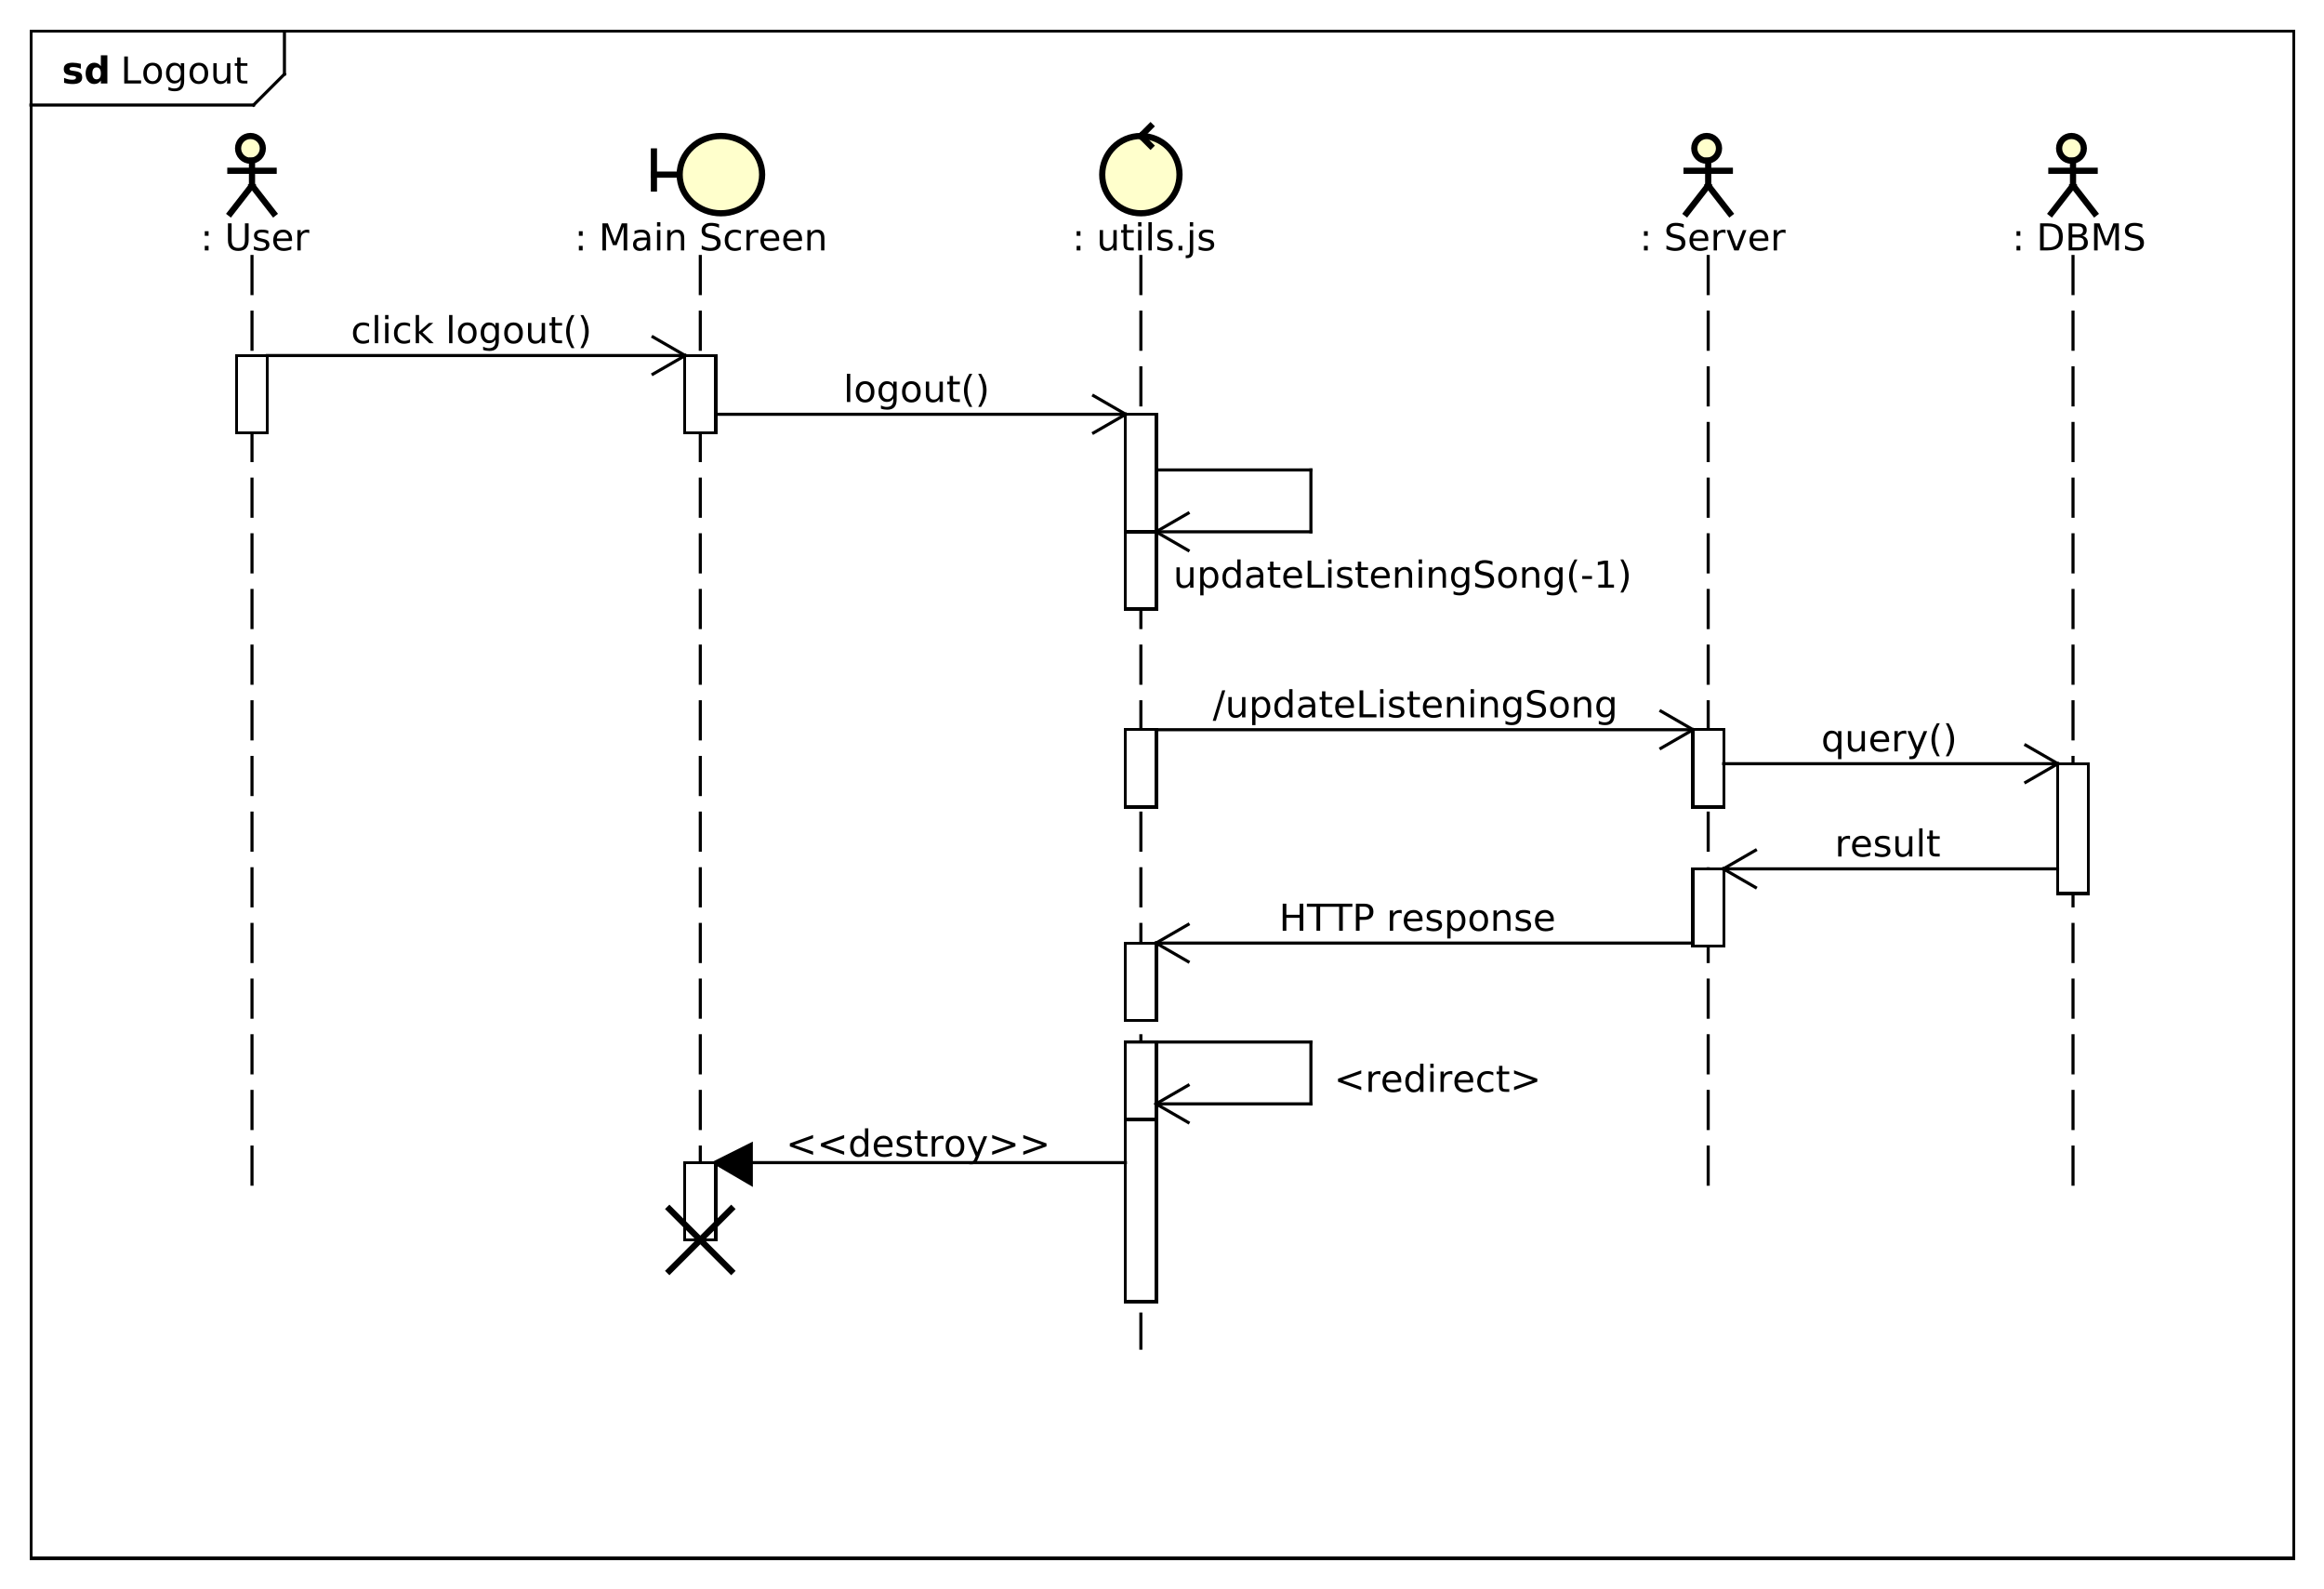 <?xml version="1.0" encoding="UTF-8"?>
<!DOCTYPE svg PUBLIC '-//W3C//DTD SVG 1.0//EN'
          'http://www.w3.org/TR/2001/REC-SVG-20010904/DTD/svg10.dtd'>
<svg xmlns:xlink="http://www.w3.org/1999/xlink" style="fill-opacity:1; color-rendering:auto; color-interpolation:auto; text-rendering:auto; stroke:black; stroke-linecap:square; stroke-miterlimit:10; shape-rendering:auto; stroke-opacity:1; fill:black; stroke-dasharray:none; font-weight:normal; stroke-width:1; font-family:&apos;Dialog&apos;; font-style:normal; stroke-linejoin:miter; font-size:12; stroke-dashoffset:0; image-rendering:auto;" width="1002" height="685" xmlns="http://www.w3.org/2000/svg"
><rect width="100%" height="100%" fill="#808080" stroke="none"/><!--Generated by the Batik Graphics2D SVG Generator--><defs id="genericDefs"
  /><g
  ><defs id="defs1"
    ><clipPath clipPathUnits="userSpaceOnUse" id="clipPath1"
      ><path d="M0 0 L1002 0 L1002 685 L0 685 L0 0 Z"
      /></clipPath
      ><clipPath clipPathUnits="userSpaceOnUse" id="clipPath2"
      ><path d="M-32 -13.969 L719.5 -13.969 L719.5 499.781 L-32 499.781 L-32 -13.969 Z"
      /></clipPath
      ><clipPath clipPathUnits="userSpaceOnUse" id="clipPath3"
      ><path d="M-39 -27 L712.5 -27 L712.5 486.75 L-39 486.75 L-39 -27 Z"
      /></clipPath
      ><clipPath clipPathUnits="userSpaceOnUse" id="clipPath4"
      ><path d="M-20 -27 L731.5 -27 L731.5 486.75 L-20 486.75 L-20 -27 Z"
      /></clipPath
      ><clipPath clipPathUnits="userSpaceOnUse" id="clipPath5"
      ><path d="M-61 -80.969 L690.5 -80.969 L690.5 432.781 L-61 432.781 L-61 -80.969 Z"
      /></clipPath
      ><clipPath clipPathUnits="userSpaceOnUse" id="clipPath6"
      ><path d="M-182 -80.969 L569.5 -80.969 L569.5 432.781 L-182 432.781 L-182 -80.969 Z"
      /></clipPath
      ><clipPath clipPathUnits="userSpaceOnUse" id="clipPath7"
      ><path d="M-343 -80.969 L408.5 -80.969 L408.5 432.781 L-343 432.781 L-343 -80.969 Z"
      /></clipPath
      ><clipPath clipPathUnits="userSpaceOnUse" id="clipPath8"
      ><path d="M-526.5 -80.969 L225 -80.969 L225 432.781 L-526.5 432.781 L-526.5 -80.969 Z"
      /></clipPath
      ><clipPath clipPathUnits="userSpaceOnUse" id="clipPath9"
      ><path d="M-647 -80.969 L104.5 -80.969 L104.5 432.781 L-647 432.781 L-647 -80.969 Z"
      /></clipPath
      ><clipPath clipPathUnits="userSpaceOnUse" id="clipPath10"
      ><path d="M-113.5 -110.984 L638 -110.984 L638 402.766 L-113.5 402.766 L-113.5 -110.984 Z"
      /></clipPath
      ><clipPath clipPathUnits="userSpaceOnUse" id="clipPath11"
      ><path d="M-272.8 -129.984 L478.7 -129.984 L478.7 383.766 L-272.8 383.766 L-272.8 -129.984 Z"
      /></clipPath
      ><clipPath clipPathUnits="userSpaceOnUse" id="clipPath12"
      ><path d="M-379.5 -190.034 L372 -190.034 L372 323.716 L-379.5 323.716 L-379.5 -190.034 Z"
      /></clipPath
      ><clipPath clipPathUnits="userSpaceOnUse" id="clipPath13"
      ><path d="M-392.25 -231.984 L359.25 -231.984 L359.25 281.766 L-392.25 281.766 L-392.25 -231.984 Z"
      /></clipPath
      ><clipPath clipPathUnits="userSpaceOnUse" id="clipPath14"
      ><path d="M-589.05 -242.984 L162.45 -242.984 L162.45 270.766 L-589.05 270.766 L-589.05 -242.984 Z"
      /></clipPath
      ><clipPath clipPathUnits="userSpaceOnUse" id="clipPath15"
      ><path d="M-593.45 -276.984 L158.05 -276.984 L158.05 236.766 L-593.45 236.766 L-593.45 -276.984 Z"
      /></clipPath
      ><clipPath clipPathUnits="userSpaceOnUse" id="clipPath16"
      ><path d="M-413.7 -300.984 L337.8 -300.984 L337.8 212.766 L-413.7 212.766 L-413.7 -300.984 Z"
      /></clipPath
      ><clipPath clipPathUnits="userSpaceOnUse" id="clipPath17"
      ><path d="M-431.5 -353.084 L320 -353.084 L320 160.666 L-431.5 160.666 L-431.5 -353.084 Z"
      /></clipPath
      ><clipPath clipPathUnits="userSpaceOnUse" id="clipPath18"
      ><path d="M-254.2 -374 L497.3 -374 L497.3 139.75 L-254.2 139.75 L-254.2 -374 Z"
      /></clipPath
    ></defs
    ><g style="fill:white; stroke:white;"
    ><rect x="0" y="0" width="1002" style="clip-path:url(#clipPath1); stroke:none;" height="685"
    /></g
    ><g style="text-rendering:geometricPrecision; shape-rendering:crispEdges;" transform="scale(1.333,1.333) translate(32,13.969)"
    ><rect x="-22" y="-3.969" width="732" style="fill:none; clip-path:url(#clipPath2);" height="493.969"
      /><line x1="60" x2="60" y1="-2.969" style="clip-path:url(#clipPath2); fill:none; text-rendering:optimizeLegibility; shape-rendering:auto;" y2="10"
      /><line x1="60" x2="50" y1="10" style="clip-path:url(#clipPath2); fill:none; text-rendering:optimizeLegibility; shape-rendering:auto;" y2="20"
      /><line x1="50" x2="-22" y1="20" style="clip-path:url(#clipPath2); fill:none; text-rendering:optimizeLegibility; shape-rendering:auto;" y2="20"
    /></g
    ><g style="font-family:sans-serif; text-rendering:optimizeLegibility;" transform="matrix(1.333,0,0,1.333,42.667,18.625) translate(7,13.031)"
    ><path d="M1.172 -8.75 L2.359 -8.75 L2.359 -1 L6.625 -1 L6.625 0 L1.172 0 L1.172 -8.75 ZM10.357 -5.812 Q9.498 -5.812 8.99 -5.133 Q8.482 -4.453 8.482 -3.281 Q8.482 -2.094 8.982 -1.422 Q9.482 -0.75 10.357 -0.75 Q11.217 -0.75 11.725 -1.43 Q12.232 -2.109 12.232 -3.281 Q12.232 -4.438 11.725 -5.125 Q11.217 -5.812 10.357 -5.812 ZM10.357 -6.719 Q11.764 -6.719 12.568 -5.805 Q13.373 -4.891 13.373 -3.281 Q13.373 -1.672 12.568 -0.75 Q11.764 0.172 10.357 0.172 Q8.951 0.172 8.146 -0.75 Q7.342 -1.672 7.342 -3.281 Q7.342 -4.891 8.146 -5.805 Q8.951 -6.719 10.357 -6.719 ZM19.48 -3.359 Q19.48 -4.531 18.996 -5.172 Q18.512 -5.812 17.637 -5.812 Q16.777 -5.812 16.293 -5.172 Q15.809 -4.531 15.809 -3.359 Q15.809 -2.188 16.293 -1.547 Q16.777 -0.906 17.637 -0.906 Q18.512 -0.906 18.996 -1.547 Q19.48 -2.188 19.48 -3.359 ZM20.559 -0.812 Q20.559 0.859 19.816 1.68 Q19.074 2.5 17.527 2.5 Q16.965 2.5 16.457 2.414 Q15.949 2.328 15.48 2.156 L15.48 1.109 Q15.949 1.359 16.418 1.484 Q16.887 1.609 17.355 1.609 Q18.418 1.609 18.949 1.055 Q19.48 0.5 19.48 -0.625 L19.48 -1.156 Q19.137 -0.578 18.621 -0.289 Q18.105 0 17.371 0 Q16.168 0 15.426 -0.922 Q14.684 -1.844 14.684 -3.359 Q14.684 -4.875 15.426 -5.797 Q16.168 -6.719 17.371 -6.719 Q18.105 -6.719 18.621 -6.43 Q19.137 -6.141 19.48 -5.562 L19.48 -6.562 L20.559 -6.562 L20.559 -0.812 ZM25.316 -5.812 Q24.457 -5.812 23.949 -5.133 Q23.441 -4.453 23.441 -3.281 Q23.441 -2.094 23.941 -1.422 Q24.441 -0.75 25.316 -0.75 Q26.176 -0.75 26.684 -1.43 Q27.191 -2.109 27.191 -3.281 Q27.191 -4.438 26.684 -5.125 Q26.176 -5.812 25.316 -5.812 ZM25.316 -6.719 Q26.723 -6.719 27.527 -5.805 Q28.332 -4.891 28.332 -3.281 Q28.332 -1.672 27.527 -0.75 Q26.723 0.172 25.316 0.172 Q23.91 0.172 23.105 -0.75 Q22.301 -1.672 22.301 -3.281 Q22.301 -4.891 23.105 -5.805 Q23.91 -6.719 25.316 -6.719 ZM30.002 -2.594 L30.002 -6.562 L31.08 -6.562 L31.08 -2.625 Q31.08 -1.703 31.447 -1.234 Q31.814 -0.766 32.533 -0.766 Q33.408 -0.766 33.916 -1.32 Q34.424 -1.875 34.424 -2.844 L34.424 -6.562 L35.502 -6.562 L35.502 0 L34.424 0 L34.424 -1.016 Q34.033 -0.406 33.518 -0.117 Q33.002 0.172 32.315 0.172 Q31.174 0.172 30.588 -0.531 Q30.002 -1.234 30.002 -2.594 ZM32.721 -6.719 L32.721 -6.719 ZM38.795 -8.422 L38.795 -6.562 L41.014 -6.562 L41.014 -5.719 L38.795 -5.719 L38.795 -2.156 Q38.795 -1.359 39.014 -1.133 Q39.232 -0.906 39.904 -0.906 L41.014 -0.906 L41.014 0 L39.904 0 Q38.654 0 38.178 -0.469 Q37.701 -0.938 37.701 -2.156 L37.701 -5.719 L36.92 -5.719 L36.92 -6.562 L37.701 -6.562 L37.701 -8.422 L38.795 -8.422 Z" style="stroke:none; clip-path:url(#clipPath3);"
    /></g
    ><g style="text-rendering:optimizeLegibility; font-weight:bold; font-family:sans-serif;" transform="matrix(1.333,0,0,1.333,42.667,18.625) translate(-12,13.031)"
    ><path d="M6.141 -6.359 L6.141 -4.766 Q5.469 -5.047 4.836 -5.188 Q4.203 -5.328 3.656 -5.328 Q3.047 -5.328 2.758 -5.18 Q2.469 -5.031 2.469 -4.719 Q2.469 -4.469 2.688 -4.336 Q2.906 -4.203 3.484 -4.125 L3.844 -4.078 Q5.469 -3.875 6.023 -3.406 Q6.578 -2.938 6.578 -1.938 Q6.578 -0.891 5.805 -0.359 Q5.031 0.172 3.5 0.172 Q2.844 0.172 2.148 0.07 Q1.453 -0.031 0.719 -0.234 L0.719 -1.828 Q1.344 -1.531 2.008 -1.375 Q2.672 -1.219 3.344 -1.219 Q3.969 -1.219 4.273 -1.391 Q4.578 -1.562 4.578 -1.906 Q4.578 -2.188 4.367 -2.32 Q4.156 -2.453 3.516 -2.531 L3.141 -2.578 Q1.75 -2.75 1.188 -3.227 Q0.625 -3.703 0.625 -4.672 Q0.625 -5.719 1.336 -6.219 Q2.047 -6.719 3.531 -6.719 Q4.109 -6.719 4.75 -6.633 Q5.391 -6.547 6.141 -6.359 ZM12.611 -5.609 L12.611 -9.125 L14.721 -9.125 L14.721 0 L12.611 0 L12.611 -0.953 Q12.19 -0.375 11.666 -0.102 Q11.143 0.172 10.455 0.172 Q9.236 0.172 8.463 -0.797 Q7.689 -1.766 7.689 -3.281 Q7.689 -4.797 8.463 -5.758 Q9.236 -6.719 10.455 -6.719 Q11.127 -6.719 11.658 -6.445 Q12.19 -6.172 12.611 -5.609 ZM11.236 -1.359 Q11.908 -1.359 12.26 -1.852 Q12.611 -2.344 12.611 -3.281 Q12.611 -4.219 12.26 -4.711 Q11.908 -5.203 11.236 -5.203 Q10.565 -5.203 10.213 -4.711 Q9.861 -4.219 9.861 -3.281 Q9.861 -2.344 10.213 -1.852 Q10.565 -1.359 11.236 -1.359 Z" style="stroke:none; clip-path:url(#clipPath4);"
    /></g
    ><g transform="matrix(1.333,0,0,1.333,42.667,18.625)" style="text-rendering:optimizeLegibility; stroke-dasharray:12,6; font-weight:bold; font-family:sans-serif; stroke-linecap:butt;"
    ><line x1="49.5" x2="49.5" y1="68.969" style="fill:none; clip-path:url(#clipPath2);" y2="368.969"
    /></g
    ><g transform="matrix(1.333,0,0,1.333,42.667,18.625)" style="fill:rgb(255,255,204); text-rendering:optimizeLegibility; font-family:sans-serif; stroke:rgb(255,255,204); font-weight:bold; stroke-width:2;"
    ><circle r="4" style="clip-path:url(#clipPath2); stroke:none;" cx="49" cy="34"
      /><circle style="fill:none; clip-path:url(#clipPath2); stroke:black;" r="4" cx="49" cy="34"
      /><line x1="49.5" x2="49.5" y1="38" style="clip-path:url(#clipPath2); fill:none; stroke:black;" y2="46"
      /><line x1="42.5" x2="56.5" y1="41.25" style="clip-path:url(#clipPath2); fill:none; stroke:black;" y2="41.25"
      /><line x1="49.5" x2="42.5" y1="46" style="clip-path:url(#clipPath2); fill:none; stroke:black;" y2="55"
      /><line x1="49.5" x2="56.5" y1="46" style="clip-path:url(#clipPath2); fill:none; stroke:black;" y2="55"
    /></g
    ><g style="text-rendering:optimizeLegibility; stroke-width:2; font-family:sans-serif;" transform="matrix(1.333,0,0,1.333,42.667,18.625) translate(29,67)"
    ><path d="M5.221 -1.484 L6.455 -1.484 L6.455 0 L5.221 0 L5.221 -1.484 ZM5.221 -6.203 L6.455 -6.203 L6.455 -4.719 L5.221 -4.719 L5.221 -6.203 ZM12.719 -8.75 L13.906 -8.75 L13.906 -3.438 Q13.906 -2.031 14.414 -1.414 Q14.922 -0.797 16.062 -0.797 Q17.203 -0.797 17.711 -1.414 Q18.219 -2.031 18.219 -3.438 L18.219 -8.75 L19.406 -8.75 L19.406 -3.281 Q19.406 -1.578 18.562 -0.703 Q17.719 0.172 16.062 0.172 Q14.406 0.172 13.562 -0.703 Q12.719 -1.578 12.719 -3.281 L12.719 -8.75 ZM25.768 -6.375 L25.768 -5.344 Q25.314 -5.578 24.822 -5.695 Q24.33 -5.812 23.799 -5.812 Q23.002 -5.812 22.596 -5.57 Q22.189 -5.328 22.189 -4.828 Q22.189 -4.453 22.479 -4.242 Q22.768 -4.031 23.643 -3.844 L24.002 -3.75 Q25.158 -3.516 25.643 -3.062 Q26.127 -2.609 26.127 -1.812 Q26.127 -0.891 25.4 -0.359 Q24.674 0.172 23.408 0.172 Q22.877 0.172 22.307 0.07 Q21.736 -0.031 21.111 -0.234 L21.111 -1.359 Q21.705 -1.047 22.283 -0.891 Q22.861 -0.734 23.439 -0.734 Q24.189 -0.734 24.604 -0.992 Q25.018 -1.25 25.018 -1.734 Q25.018 -2.172 24.721 -2.406 Q24.424 -2.641 23.424 -2.859 L23.049 -2.938 Q22.049 -3.156 21.604 -3.594 Q21.158 -4.031 21.158 -4.781 Q21.158 -5.719 21.814 -6.219 Q22.471 -6.719 23.674 -6.719 Q24.268 -6.719 24.799 -6.633 Q25.33 -6.547 25.768 -6.375 ZM33.457 -3.547 L33.457 -3.031 L28.488 -3.031 Q28.566 -1.906 29.168 -1.328 Q29.77 -0.75 30.832 -0.75 Q31.457 -0.75 32.043 -0.898 Q32.629 -1.047 33.207 -1.359 L33.207 -0.328 Q32.613 -0.094 32.004 0.039 Q31.395 0.172 30.77 0.172 Q29.207 0.172 28.285 -0.742 Q27.363 -1.656 27.363 -3.219 Q27.363 -4.828 28.238 -5.773 Q29.113 -6.719 30.582 -6.719 Q31.91 -6.719 32.684 -5.867 Q33.457 -5.016 33.457 -3.547 ZM32.379 -3.875 Q32.363 -4.75 31.879 -5.281 Q31.395 -5.812 30.598 -5.812 Q29.691 -5.812 29.152 -5.297 Q28.613 -4.781 28.535 -3.859 L32.379 -3.875 ZM39.027 -5.562 Q38.84 -5.656 38.629 -5.711 Q38.418 -5.766 38.152 -5.766 Q37.246 -5.766 36.754 -5.172 Q36.262 -4.578 36.262 -3.453 L36.262 0 L35.184 0 L35.184 -6.562 L36.262 -6.562 L36.262 -5.547 Q36.605 -6.141 37.152 -6.43 Q37.699 -6.719 38.48 -6.719 Q38.59 -6.719 38.723 -6.703 Q38.855 -6.688 39.012 -6.656 L39.027 -5.562 Z" style="stroke:none; clip-path:url(#clipPath5);"
    /></g
    ><g style="text-rendering:optimizeLegibility; stroke-dasharray:12,6; font-family:sans-serif; stroke-linecap:butt;" transform="matrix(1.333,0,0,1.333,42.667,18.625)"
    ><line x1="194.5" x2="194.5" y1="68.969" style="fill:none; clip-path:url(#clipPath2);" y2="387"
      /><line x1="179.5" x2="187.833" y1="42.5" style="stroke-linecap:square; clip-path:url(#clipPath2); fill:none; stroke-dasharray:none; stroke-width:2;" y2="42.5"
      /><line x1="179.5" x2="179.5" y1="35" style="stroke-linecap:square; clip-path:url(#clipPath2); fill:none; stroke-dasharray:none; stroke-width:2;" y2="50"
    /></g
    ><g transform="matrix(1.333,0,0,1.333,42.667,18.625)" style="fill:rgb(255,255,204); text-rendering:optimizeLegibility; stroke-width:2; font-family:sans-serif; stroke:rgb(255,255,204);"
    ><ellipse style="clip-path:url(#clipPath2); stroke:none;" rx="13.333" cx="201.167" ry="12.5" cy="42.5"
      /><ellipse style="clip-path:url(#clipPath2); fill:none; stroke:black;" rx="13.333" cx="201.167" ry="12.5" cy="42.5"
    /></g
    ><g style="text-rendering:optimizeLegibility; stroke-width:2; font-family:sans-serif;" transform="matrix(1.333,0,0,1.333,42.667,18.625) translate(150,67)"
    ><path d="M5.221 -1.484 L6.455 -1.484 L6.455 0 L5.221 0 L5.221 -1.484 ZM5.221 -6.203 L6.455 -6.203 L6.455 -4.719 L5.221 -4.719 L5.221 -6.203 ZM12.844 -8.75 L14.609 -8.75 L16.844 -2.797 L19.094 -8.75 L20.859 -8.75 L20.859 0 L19.703 0 L19.703 -7.688 L17.438 -1.688 L16.25 -1.688 L14 -7.688 L14 0 L12.844 0 L12.844 -8.75 ZM26.135 -3.297 Q24.838 -3.297 24.33 -3 Q23.822 -2.703 23.822 -1.984 Q23.822 -1.406 24.205 -1.07 Q24.588 -0.734 25.229 -0.734 Q26.135 -0.734 26.674 -1.367 Q27.213 -2 27.213 -3.062 L27.213 -3.297 L26.135 -3.297 ZM28.291 -3.75 L28.291 0 L27.213 0 L27.213 -1 Q26.838 -0.406 26.291 -0.117 Q25.744 0.172 24.947 0.172 Q23.932 0.172 23.338 -0.398 Q22.744 -0.969 22.744 -1.906 Q22.744 -3.016 23.486 -3.578 Q24.229 -4.141 25.697 -4.141 L27.213 -4.141 L27.213 -4.25 Q27.213 -5 26.721 -5.406 Q26.229 -5.812 25.354 -5.812 Q24.791 -5.812 24.252 -5.672 Q23.713 -5.531 23.229 -5.266 L23.229 -6.266 Q23.822 -6.5 24.377 -6.609 Q24.932 -6.719 25.463 -6.719 Q26.885 -6.719 27.588 -5.984 Q28.291 -5.25 28.291 -3.75 ZM30.504 -6.562 L31.582 -6.562 L31.582 0 L30.504 0 L30.504 -6.562 ZM30.504 -9.125 L31.582 -9.125 L31.582 -7.75 L30.504 -7.75 L30.504 -9.125 ZM39.307 -3.969 L39.307 0 L38.228 0 L38.228 -3.922 Q38.228 -4.859 37.861 -5.32 Q37.494 -5.781 36.775 -5.781 Q35.9 -5.781 35.393 -5.227 Q34.885 -4.672 34.885 -3.703 L34.885 0 L33.807 0 L33.807 -6.562 L34.885 -6.562 L34.885 -5.547 Q35.275 -6.141 35.799 -6.43 Q36.322 -6.719 37.01 -6.719 Q38.135 -6.719 38.721 -6.023 Q39.307 -5.328 39.307 -3.969 ZM50.555 -8.469 L50.555 -7.312 Q49.883 -7.625 49.281 -7.789 Q48.68 -7.953 48.133 -7.953 Q47.164 -7.953 46.641 -7.578 Q46.117 -7.203 46.117 -6.5 Q46.117 -5.922 46.461 -5.625 Q46.805 -5.328 47.789 -5.156 L48.492 -5 Q49.82 -4.75 50.453 -4.117 Q51.086 -3.484 51.086 -2.422 Q51.086 -1.141 50.234 -0.484 Q49.383 0.172 47.727 0.172 Q47.117 0.172 46.414 0.031 Q45.711 -0.109 44.961 -0.391 L44.961 -1.609 Q45.68 -1.203 46.375 -1 Q47.07 -0.797 47.727 -0.797 Q48.742 -0.797 49.297 -1.195 Q49.852 -1.594 49.852 -2.328 Q49.852 -2.969 49.453 -3.336 Q49.055 -3.703 48.148 -3.875 L47.43 -4.016 Q46.102 -4.281 45.516 -4.844 Q44.93 -5.406 44.93 -6.406 Q44.93 -7.578 45.742 -8.242 Q46.555 -8.906 47.992 -8.906 Q48.617 -8.906 49.25 -8.797 Q49.883 -8.688 50.555 -8.469 ZM57.609 -6.312 L57.609 -5.297 Q57.141 -5.562 56.688 -5.688 Q56.234 -5.812 55.766 -5.812 Q54.703 -5.812 54.125 -5.148 Q53.547 -4.484 53.547 -3.281 Q53.547 -2.078 54.125 -1.414 Q54.703 -0.75 55.766 -0.75 Q56.234 -0.75 56.688 -0.875 Q57.141 -1 57.609 -1.25 L57.609 -0.25 Q57.156 -0.047 56.672 0.062 Q56.188 0.172 55.641 0.172 Q54.156 0.172 53.281 -0.758 Q52.406 -1.688 52.406 -3.281 Q52.406 -4.875 53.289 -5.797 Q54.172 -6.719 55.719 -6.719 Q56.203 -6.719 56.68 -6.617 Q57.156 -6.516 57.609 -6.312 ZM63.285 -5.562 Q63.098 -5.656 62.887 -5.711 Q62.676 -5.766 62.41 -5.766 Q61.504 -5.766 61.012 -5.172 Q60.52 -4.578 60.52 -3.453 L60.52 0 L59.441 0 L59.441 -6.562 L60.52 -6.562 L60.52 -5.547 Q60.863 -6.141 61.41 -6.43 Q61.957 -6.719 62.738 -6.719 Q62.848 -6.719 62.98 -6.703 Q63.113 -6.688 63.27 -6.656 L63.285 -5.562 ZM70.031 -3.547 L70.031 -3.031 L65.062 -3.031 Q65.141 -1.906 65.742 -1.328 Q66.344 -0.75 67.406 -0.75 Q68.031 -0.75 68.617 -0.898 Q69.203 -1.047 69.781 -1.359 L69.781 -0.328 Q69.188 -0.094 68.578 0.039 Q67.969 0.172 67.344 0.172 Q65.781 0.172 64.859 -0.742 Q63.938 -1.656 63.938 -3.219 Q63.938 -4.828 64.812 -5.773 Q65.688 -6.719 67.156 -6.719 Q68.484 -6.719 69.258 -5.867 Q70.031 -5.016 70.031 -3.547 ZM68.953 -3.875 Q68.938 -4.75 68.453 -5.281 Q67.969 -5.812 67.172 -5.812 Q66.266 -5.812 65.727 -5.297 Q65.188 -4.781 65.109 -3.859 L68.953 -3.875 ZM77.414 -3.547 L77.414 -3.031 L72.445 -3.031 Q72.523 -1.906 73.125 -1.328 Q73.727 -0.75 74.789 -0.75 Q75.414 -0.75 76 -0.898 Q76.586 -1.047 77.164 -1.359 L77.164 -0.328 Q76.57 -0.094 75.961 0.039 Q75.352 0.172 74.727 0.172 Q73.164 0.172 72.242 -0.742 Q71.32 -1.656 71.32 -3.219 Q71.32 -4.828 72.195 -5.773 Q73.07 -6.719 74.539 -6.719 Q75.867 -6.719 76.641 -5.867 Q77.414 -5.016 77.414 -3.547 ZM76.336 -3.875 Q76.32 -4.75 75.836 -5.281 Q75.352 -5.812 74.555 -5.812 Q73.648 -5.812 73.109 -5.297 Q72.57 -4.781 72.492 -3.859 L76.336 -3.875 ZM84.641 -3.969 L84.641 0 L83.562 0 L83.562 -3.922 Q83.562 -4.859 83.195 -5.32 Q82.828 -5.781 82.109 -5.781 Q81.234 -5.781 80.727 -5.227 Q80.219 -4.672 80.219 -3.703 L80.219 0 L79.141 0 L79.141 -6.562 L80.219 -6.562 L80.219 -5.547 Q80.609 -6.141 81.133 -6.43 Q81.656 -6.719 82.344 -6.719 Q83.469 -6.719 84.055 -6.023 Q84.641 -5.328 84.641 -3.969 Z" style="stroke:none; clip-path:url(#clipPath6);"
    /></g
    ><g style="text-rendering:optimizeLegibility; stroke-dasharray:12,6; font-family:sans-serif; stroke-linecap:butt;" transform="matrix(1.333,0,0,1.333,42.667,18.625)"
    ><line x1="337" x2="337" y1="68.969" style="fill:none; clip-path:url(#clipPath2);" y2="422"
    /></g
    ><g transform="matrix(1.333,0,0,1.333,42.667,18.625)" style="fill:rgb(255,255,204); text-rendering:optimizeLegibility; stroke-width:2; font-family:sans-serif; stroke:rgb(255,255,204);"
    ><circle r="12.5" style="clip-path:url(#clipPath2); stroke:none;" cx="337" cy="42.5"
      /><circle style="fill:none; clip-path:url(#clipPath2); stroke:black;" r="12.5" cx="337" cy="42.5"
      /><line x1="337" x2="340.125" y1="30" style="clip-path:url(#clipPath2); fill:none; stroke:black;" y2="26.875"
      /><line x1="337" x2="340.125" y1="30" style="clip-path:url(#clipPath2); fill:none; stroke:black;" y2="33.125"
    /></g
    ><g style="text-rendering:optimizeLegibility; stroke-width:2; font-family:sans-serif;" transform="matrix(1.333,0,0,1.333,42.667,18.625) translate(311,67)"
    ><path d="M5.221 -1.484 L6.455 -1.484 L6.455 0 L5.221 0 L5.221 -1.484 ZM5.221 -6.203 L6.455 -6.203 L6.455 -4.719 L5.221 -4.719 L5.221 -6.203 ZM12.688 -2.594 L12.688 -6.562 L13.766 -6.562 L13.766 -2.625 Q13.766 -1.703 14.133 -1.234 Q14.5 -0.766 15.219 -0.766 Q16.094 -0.766 16.602 -1.32 Q17.109 -1.875 17.109 -2.844 L17.109 -6.562 L18.188 -6.562 L18.188 0 L17.109 0 L17.109 -1.016 Q16.719 -0.406 16.203 -0.117 Q15.688 0.172 15 0.172 Q13.859 0.172 13.273 -0.531 Q12.688 -1.234 12.688 -2.594 ZM15.406 -6.719 L15.406 -6.719 ZM21.48 -8.422 L21.48 -6.562 L23.699 -6.562 L23.699 -5.719 L21.48 -5.719 L21.48 -2.156 Q21.48 -1.359 21.699 -1.133 Q21.918 -0.906 22.59 -0.906 L23.699 -0.906 L23.699 0 L22.59 0 Q21.34 0 20.863 -0.469 Q20.387 -0.938 20.387 -2.156 L20.387 -5.719 L19.605 -5.719 L19.605 -6.562 L20.387 -6.562 L20.387 -8.422 L21.48 -8.422 ZM25.107 -6.562 L26.186 -6.562 L26.186 0 L25.107 0 L25.107 -6.562 ZM25.107 -9.125 L26.186 -9.125 L26.186 -7.75 L25.107 -7.75 L25.107 -9.125 ZM28.441 -9.125 L29.52 -9.125 L29.52 0 L28.441 0 L28.441 -9.125 ZM35.963 -6.375 L35.963 -5.344 Q35.51 -5.578 35.018 -5.695 Q34.525 -5.812 33.994 -5.812 Q33.197 -5.812 32.791 -5.57 Q32.385 -5.328 32.385 -4.828 Q32.385 -4.453 32.674 -4.242 Q32.963 -4.031 33.838 -3.844 L34.197 -3.75 Q35.353 -3.516 35.838 -3.062 Q36.322 -2.609 36.322 -1.812 Q36.322 -0.891 35.596 -0.359 Q34.869 0.172 33.603 0.172 Q33.072 0.172 32.502 0.07 Q31.932 -0.031 31.307 -0.234 L31.307 -1.359 Q31.9 -1.047 32.478 -0.891 Q33.057 -0.734 33.635 -0.734 Q34.385 -0.734 34.799 -0.992 Q35.213 -1.25 35.213 -1.734 Q35.213 -2.172 34.916 -2.406 Q34.619 -2.641 33.619 -2.859 L33.244 -2.938 Q32.244 -3.156 31.799 -3.594 Q31.354 -4.031 31.354 -4.781 Q31.354 -5.719 32.01 -6.219 Q32.666 -6.719 33.869 -6.719 Q34.463 -6.719 34.994 -6.633 Q35.525 -6.547 35.963 -6.375 ZM38.184 -1.484 L39.418 -1.484 L39.418 0 L38.184 0 L38.184 -1.484 ZM41.842 -6.562 L42.92 -6.562 L42.92 0.125 Q42.92 1.375 42.443 1.938 Q41.967 2.5 40.904 2.5 L40.498 2.5 L40.498 1.578 L40.795 1.578 Q41.404 1.578 41.623 1.297 Q41.842 1.016 41.842 0.125 L41.842 -6.562 ZM41.842 -9.125 L42.92 -9.125 L42.92 -7.75 L41.842 -7.75 L41.842 -9.125 ZM49.363 -6.375 L49.363 -5.344 Q48.91 -5.578 48.418 -5.695 Q47.926 -5.812 47.395 -5.812 Q46.598 -5.812 46.191 -5.57 Q45.785 -5.328 45.785 -4.828 Q45.785 -4.453 46.074 -4.242 Q46.363 -4.031 47.238 -3.844 L47.598 -3.75 Q48.754 -3.516 49.238 -3.062 Q49.723 -2.609 49.723 -1.812 Q49.723 -0.891 48.996 -0.359 Q48.27 0.172 47.004 0.172 Q46.473 0.172 45.902 0.07 Q45.332 -0.031 44.707 -0.234 L44.707 -1.359 Q45.301 -1.047 45.879 -0.891 Q46.457 -0.734 47.035 -0.734 Q47.785 -0.734 48.199 -0.992 Q48.613 -1.25 48.613 -1.734 Q48.613 -2.172 48.316 -2.406 Q48.02 -2.641 47.02 -2.859 L46.645 -2.938 Q45.645 -3.156 45.199 -3.594 Q44.754 -4.031 44.754 -4.781 Q44.754 -5.719 45.41 -6.219 Q46.066 -6.719 47.27 -6.719 Q47.863 -6.719 48.395 -6.633 Q48.926 -6.547 49.363 -6.375 Z" style="stroke:none; clip-path:url(#clipPath7);"
    /></g
    ><g style="text-rendering:optimizeLegibility; stroke-dasharray:12,6; font-family:sans-serif; stroke-linecap:butt;" transform="matrix(1.333,0,0,1.333,42.667,18.625)"
    ><line x1="520.5" x2="520.5" y1="68.969" style="fill:none; clip-path:url(#clipPath2);" y2="368.969"
    /></g
    ><g transform="matrix(1.333,0,0,1.333,42.667,18.625)" style="fill:rgb(255,255,204); text-rendering:optimizeLegibility; stroke-width:2; font-family:sans-serif; stroke:rgb(255,255,204);"
    ><circle r="4" style="clip-path:url(#clipPath2); stroke:none;" cx="520" cy="34"
      /><circle style="fill:none; clip-path:url(#clipPath2); stroke:black;" r="4" cx="520" cy="34"
      /><line x1="520.5" x2="520.5" y1="38" style="clip-path:url(#clipPath2); fill:none; stroke:black;" y2="46"
      /><line x1="513.5" x2="527.5" y1="41.25" style="clip-path:url(#clipPath2); fill:none; stroke:black;" y2="41.25"
      /><line x1="520.5" x2="513.5" y1="46" style="clip-path:url(#clipPath2); fill:none; stroke:black;" y2="55"
      /><line x1="520.5" x2="527.5" y1="46" style="clip-path:url(#clipPath2); fill:none; stroke:black;" y2="55"
    /></g
    ><g style="text-rendering:optimizeLegibility; stroke-width:2; font-family:sans-serif;" transform="matrix(1.333,0,0,1.333,42.667,18.625) translate(494.5,67)"
    ><path d="M5.221 -1.484 L6.455 -1.484 L6.455 0 L5.221 0 L5.221 -1.484 ZM5.221 -6.203 L6.455 -6.203 L6.455 -4.719 L5.221 -4.719 L5.221 -6.203 ZM18.094 -8.469 L18.094 -7.312 Q17.422 -7.625 16.82 -7.789 Q16.219 -7.953 15.672 -7.953 Q14.703 -7.953 14.18 -7.578 Q13.656 -7.203 13.656 -6.5 Q13.656 -5.922 14 -5.625 Q14.344 -5.328 15.328 -5.156 L16.031 -5 Q17.359 -4.75 17.992 -4.117 Q18.625 -3.484 18.625 -2.422 Q18.625 -1.141 17.773 -0.484 Q16.922 0.172 15.266 0.172 Q14.656 0.172 13.953 0.031 Q13.25 -0.109 12.5 -0.391 L12.5 -1.609 Q13.219 -1.203 13.914 -1 Q14.609 -0.797 15.266 -0.797 Q16.281 -0.797 16.836 -1.195 Q17.391 -1.594 17.391 -2.328 Q17.391 -2.969 16.992 -3.336 Q16.594 -3.703 15.688 -3.875 L14.969 -4.016 Q13.641 -4.281 13.055 -4.844 Q12.469 -5.406 12.469 -6.406 Q12.469 -7.578 13.281 -8.242 Q14.094 -8.906 15.531 -8.906 Q16.156 -8.906 16.789 -8.797 Q17.422 -8.688 18.094 -8.469 ZM26.039 -3.547 L26.039 -3.031 L21.07 -3.031 Q21.148 -1.906 21.75 -1.328 Q22.352 -0.75 23.414 -0.75 Q24.039 -0.75 24.625 -0.898 Q25.211 -1.047 25.789 -1.359 L25.789 -0.328 Q25.195 -0.094 24.586 0.039 Q23.977 0.172 23.352 0.172 Q21.789 0.172 20.867 -0.742 Q19.945 -1.656 19.945 -3.219 Q19.945 -4.828 20.82 -5.773 Q21.695 -6.719 23.164 -6.719 Q24.492 -6.719 25.266 -5.867 Q26.039 -5.016 26.039 -3.547 ZM24.961 -3.875 Q24.945 -4.75 24.461 -5.281 Q23.977 -5.812 23.18 -5.812 Q22.273 -5.812 21.734 -5.297 Q21.195 -4.781 21.117 -3.859 L24.961 -3.875 ZM31.609 -5.562 Q31.422 -5.656 31.211 -5.711 Q31 -5.766 30.734 -5.766 Q29.828 -5.766 29.336 -5.172 Q28.844 -4.578 28.844 -3.453 L28.844 0 L27.766 0 L27.766 -6.562 L28.844 -6.562 L28.844 -5.547 Q29.188 -6.141 29.734 -6.43 Q30.281 -6.719 31.062 -6.719 Q31.172 -6.719 31.305 -6.703 Q31.438 -6.688 31.594 -6.656 L31.609 -5.562 ZM31.965 -6.562 L33.105 -6.562 L35.152 -1.062 L37.215 -6.562 L38.355 -6.562 L35.887 0 L34.418 0 L31.965 -6.562 ZM45.457 -3.547 L45.457 -3.031 L40.488 -3.031 Q40.566 -1.906 41.168 -1.328 Q41.77 -0.75 42.832 -0.75 Q43.457 -0.75 44.043 -0.898 Q44.629 -1.047 45.207 -1.359 L45.207 -0.328 Q44.613 -0.094 44.004 0.039 Q43.395 0.172 42.77 0.172 Q41.207 0.172 40.285 -0.742 Q39.363 -1.656 39.363 -3.219 Q39.363 -4.828 40.238 -5.773 Q41.113 -6.719 42.582 -6.719 Q43.91 -6.719 44.684 -5.867 Q45.457 -5.016 45.457 -3.547 ZM44.379 -3.875 Q44.363 -4.75 43.879 -5.281 Q43.395 -5.812 42.598 -5.812 Q41.691 -5.812 41.152 -5.297 Q40.613 -4.781 40.535 -3.859 L44.379 -3.875 ZM51.027 -5.562 Q50.84 -5.656 50.629 -5.711 Q50.418 -5.766 50.152 -5.766 Q49.246 -5.766 48.754 -5.172 Q48.262 -4.578 48.262 -3.453 L48.262 0 L47.184 0 L47.184 -6.562 L48.262 -6.562 L48.262 -5.547 Q48.605 -6.141 49.152 -6.43 Q49.699 -6.719 50.48 -6.719 Q50.59 -6.719 50.723 -6.703 Q50.855 -6.688 51.012 -6.656 L51.027 -5.562 Z" style="stroke:none; clip-path:url(#clipPath8);"
    /></g
    ><g style="text-rendering:optimizeLegibility; stroke-dasharray:12,6; font-family:sans-serif; stroke-linecap:butt;" transform="matrix(1.333,0,0,1.333,42.667,18.625)"
    ><line x1="638.5" x2="638.5" y1="68.969" style="fill:none; clip-path:url(#clipPath2);" y2="368.969"
    /></g
    ><g transform="matrix(1.333,0,0,1.333,42.667,18.625)" style="fill:rgb(255,255,204); text-rendering:optimizeLegibility; stroke-width:2; font-family:sans-serif; stroke:rgb(255,255,204);"
    ><circle r="4" style="clip-path:url(#clipPath2); stroke:none;" cx="638" cy="34"
      /><circle style="fill:none; clip-path:url(#clipPath2); stroke:black;" r="4" cx="638" cy="34"
      /><line x1="638.5" x2="638.5" y1="38" style="clip-path:url(#clipPath2); fill:none; stroke:black;" y2="46"
      /><line x1="631.5" x2="645.5" y1="41.25" style="clip-path:url(#clipPath2); fill:none; stroke:black;" y2="41.25"
      /><line x1="638.5" x2="631.5" y1="46" style="clip-path:url(#clipPath2); fill:none; stroke:black;" y2="55"
      /><line x1="638.5" x2="645.5" y1="46" style="clip-path:url(#clipPath2); fill:none; stroke:black;" y2="55"
    /></g
    ><g style="text-rendering:optimizeLegibility; stroke-width:2; font-family:sans-serif;" transform="matrix(1.333,0,0,1.333,42.667,18.625) translate(615,67)"
    ><path d="M5.221 -1.484 L6.455 -1.484 L6.455 0 L5.221 0 L5.221 -1.484 ZM5.221 -6.203 L6.455 -6.203 L6.455 -4.719 L5.221 -4.719 L5.221 -6.203 ZM14.031 -7.781 L14.031 -0.969 L15.469 -0.969 Q17.281 -0.969 18.117 -1.789 Q18.953 -2.609 18.953 -4.391 Q18.953 -6.141 18.117 -6.961 Q17.281 -7.781 15.469 -7.781 L14.031 -7.781 ZM12.844 -8.75 L15.281 -8.75 Q17.828 -8.75 19.016 -7.695 Q20.203 -6.641 20.203 -4.391 Q20.203 -2.125 19.008 -1.062 Q17.812 0 15.281 0 L12.844 0 L12.844 -8.75 ZM23.271 -4.172 L23.271 -0.969 L25.178 -0.969 Q26.131 -0.969 26.592 -1.367 Q27.053 -1.766 27.053 -2.578 Q27.053 -3.406 26.592 -3.789 Q26.131 -4.172 25.178 -4.172 L23.271 -4.172 ZM23.271 -7.781 L23.271 -5.141 L25.021 -5.141 Q25.896 -5.141 26.318 -5.469 Q26.74 -5.797 26.74 -6.453 Q26.74 -7.125 26.318 -7.453 Q25.896 -7.781 25.021 -7.781 L23.271 -7.781 ZM22.084 -8.75 L25.115 -8.75 Q26.475 -8.75 27.201 -8.188 Q27.928 -7.625 27.928 -6.594 Q27.928 -5.781 27.553 -5.305 Q27.178 -4.828 26.459 -4.719 Q27.334 -4.531 27.818 -3.938 Q28.303 -3.344 28.303 -2.453 Q28.303 -1.281 27.506 -0.641 Q26.709 0 25.225 0 L22.084 0 L22.084 -8.75 ZM30.316 -8.75 L32.082 -8.75 L34.316 -2.797 L36.566 -8.75 L38.332 -8.75 L38.332 0 L37.176 0 L37.176 -7.688 L34.91 -1.688 L33.723 -1.688 L31.473 -7.688 L31.473 0 L30.316 0 L30.316 -8.75 ZM45.92 -8.469 L45.92 -7.312 Q45.248 -7.625 44.647 -7.789 Q44.045 -7.953 43.498 -7.953 Q42.529 -7.953 42.006 -7.578 Q41.482 -7.203 41.482 -6.5 Q41.482 -5.922 41.826 -5.625 Q42.17 -5.328 43.154 -5.156 L43.857 -5 Q45.185 -4.75 45.818 -4.117 Q46.451 -3.484 46.451 -2.422 Q46.451 -1.141 45.6 -0.484 Q44.748 0.172 43.092 0.172 Q42.482 0.172 41.779 0.031 Q41.076 -0.109 40.326 -0.391 L40.326 -1.609 Q41.045 -1.203 41.74 -1 Q42.435 -0.797 43.092 -0.797 Q44.107 -0.797 44.662 -1.195 Q45.217 -1.594 45.217 -2.328 Q45.217 -2.969 44.818 -3.336 Q44.42 -3.703 43.514 -3.875 L42.795 -4.016 Q41.467 -4.281 40.881 -4.844 Q40.295 -5.406 40.295 -6.406 Q40.295 -7.578 41.107 -8.242 Q41.92 -8.906 43.357 -8.906 Q43.982 -8.906 44.615 -8.797 Q45.248 -8.688 45.92 -8.469 Z" style="stroke:none; clip-path:url(#clipPath9);"
    /></g
    ><g transform="matrix(1.333,0,0,1.333,42.667,18.625)" style="fill:white; text-rendering:geometricPrecision; shape-rendering:crispEdges; font-family:sans-serif; stroke:white;"
    ><rect x="189.5" y="101" width="10" style="clip-path:url(#clipPath2); stroke:none;" height="25"
      /><rect x="189.5" y="101" width="10" style="clip-path:url(#clipPath2); fill:none; stroke:black;" height="25"
      /><rect x="44.5" y="101" width="10" style="clip-path:url(#clipPath2); stroke:none;" height="25"
      /><rect x="44.5" y="101" width="10" style="clip-path:url(#clipPath2); fill:none; stroke:black;" height="25"
    /></g
    ><g style="font-family:sans-serif; text-rendering:optimizeLegibility;" transform="matrix(1.333,0,0,1.333,42.667,18.625) translate(81.5,97.016)"
    ><path d="M5.859 -6.312 L5.859 -5.297 Q5.391 -5.562 4.938 -5.688 Q4.484 -5.812 4.016 -5.812 Q2.953 -5.812 2.375 -5.148 Q1.797 -4.484 1.797 -3.281 Q1.797 -2.078 2.375 -1.414 Q2.953 -0.75 4.016 -0.75 Q4.484 -0.75 4.938 -0.875 Q5.391 -1 5.859 -1.25 L5.859 -0.25 Q5.406 -0.047 4.922 0.062 Q4.438 0.172 3.891 0.172 Q2.406 0.172 1.531 -0.758 Q0.656 -1.688 0.656 -3.281 Q0.656 -4.875 1.539 -5.797 Q2.422 -6.719 3.969 -6.719 Q4.453 -6.719 4.93 -6.617 Q5.406 -6.516 5.859 -6.312 ZM7.723 -9.125 L8.801 -9.125 L8.801 0 L7.723 0 L7.723 -9.125 ZM11.057 -6.562 L12.135 -6.562 L12.135 0 L11.057 0 L11.057 -6.562 ZM11.057 -9.125 L12.135 -9.125 L12.135 -7.75 L11.057 -7.75 L11.057 -9.125 ZM19.125 -6.312 L19.125 -5.297 Q18.656 -5.562 18.203 -5.688 Q17.75 -5.812 17.281 -5.812 Q16.219 -5.812 15.641 -5.148 Q15.062 -4.484 15.062 -3.281 Q15.062 -2.078 15.641 -1.414 Q16.219 -0.75 17.281 -0.75 Q17.75 -0.75 18.203 -0.875 Q18.656 -1 19.125 -1.25 L19.125 -0.25 Q18.672 -0.047 18.188 0.062 Q17.703 0.172 17.156 0.172 Q15.672 0.172 14.797 -0.758 Q13.922 -1.688 13.922 -3.281 Q13.922 -4.875 14.805 -5.797 Q15.688 -6.719 17.234 -6.719 Q17.719 -6.719 18.195 -6.617 Q18.672 -6.516 19.125 -6.312 ZM20.957 -9.125 L22.035 -9.125 L22.035 -3.734 L25.254 -6.562 L26.629 -6.562 L23.145 -3.5 L26.785 0 L25.379 0 L22.035 -3.203 L22.035 0 L20.957 0 L20.957 -9.125 ZM31.752 -9.125 L32.83 -9.125 L32.83 0 L31.752 0 L31.752 -9.125 ZM37.633 -5.812 Q36.773 -5.812 36.266 -5.133 Q35.758 -4.453 35.758 -3.281 Q35.758 -2.094 36.258 -1.422 Q36.758 -0.75 37.633 -0.75 Q38.492 -0.75 39 -1.43 Q39.508 -2.109 39.508 -3.281 Q39.508 -4.438 39 -5.125 Q38.492 -5.812 37.633 -5.812 ZM37.633 -6.719 Q39.039 -6.719 39.844 -5.805 Q40.648 -4.891 40.648 -3.281 Q40.648 -1.672 39.844 -0.75 Q39.039 0.172 37.633 0.172 Q36.227 0.172 35.422 -0.75 Q34.617 -1.672 34.617 -3.281 Q34.617 -4.891 35.422 -5.805 Q36.227 -6.719 37.633 -6.719 ZM46.756 -3.359 Q46.756 -4.531 46.272 -5.172 Q45.787 -5.812 44.912 -5.812 Q44.053 -5.812 43.568 -5.172 Q43.084 -4.531 43.084 -3.359 Q43.084 -2.188 43.568 -1.547 Q44.053 -0.906 44.912 -0.906 Q45.787 -0.906 46.272 -1.547 Q46.756 -2.188 46.756 -3.359 ZM47.834 -0.812 Q47.834 0.859 47.092 1.68 Q46.35 2.5 44.803 2.5 Q44.24 2.5 43.732 2.414 Q43.225 2.328 42.756 2.156 L42.756 1.109 Q43.225 1.359 43.693 1.484 Q44.162 1.609 44.631 1.609 Q45.693 1.609 46.225 1.055 Q46.756 0.5 46.756 -0.625 L46.756 -1.156 Q46.412 -0.578 45.897 -0.289 Q45.381 0 44.647 0 Q43.443 0 42.701 -0.922 Q41.959 -1.844 41.959 -3.359 Q41.959 -4.875 42.701 -5.797 Q43.443 -6.719 44.647 -6.719 Q45.381 -6.719 45.897 -6.43 Q46.412 -6.141 46.756 -5.562 L46.756 -6.562 L47.834 -6.562 L47.834 -0.812 ZM52.592 -5.812 Q51.732 -5.812 51.225 -5.133 Q50.717 -4.453 50.717 -3.281 Q50.717 -2.094 51.217 -1.422 Q51.717 -0.75 52.592 -0.75 Q53.451 -0.75 53.959 -1.43 Q54.467 -2.109 54.467 -3.281 Q54.467 -4.438 53.959 -5.125 Q53.451 -5.812 52.592 -5.812 ZM52.592 -6.719 Q53.998 -6.719 54.803 -5.805 Q55.607 -4.891 55.607 -3.281 Q55.607 -1.672 54.803 -0.75 Q53.998 0.172 52.592 0.172 Q51.185 0.172 50.381 -0.75 Q49.576 -1.672 49.576 -3.281 Q49.576 -4.891 50.381 -5.805 Q51.185 -6.719 52.592 -6.719 ZM57.277 -2.594 L57.277 -6.562 L58.355 -6.562 L58.355 -2.625 Q58.355 -1.703 58.723 -1.234 Q59.09 -0.766 59.809 -0.766 Q60.684 -0.766 61.191 -1.32 Q61.699 -1.875 61.699 -2.844 L61.699 -6.562 L62.777 -6.562 L62.777 0 L61.699 0 L61.699 -1.016 Q61.309 -0.406 60.793 -0.117 Q60.277 0.172 59.59 0.172 Q58.449 0.172 57.863 -0.531 Q57.277 -1.234 57.277 -2.594 ZM59.996 -6.719 L59.996 -6.719 ZM66.07 -8.422 L66.07 -6.562 L68.289 -6.562 L68.289 -5.719 L66.07 -5.719 L66.07 -2.156 Q66.07 -1.359 66.289 -1.133 Q66.508 -0.906 67.18 -0.906 L68.289 -0.906 L68.289 0 L67.18 0 Q65.93 0 65.453 -0.469 Q64.977 -0.938 64.977 -2.156 L64.977 -5.719 L64.195 -5.719 L64.195 -6.562 L64.977 -6.562 L64.977 -8.422 L66.07 -8.422 ZM72.291 -9.109 Q71.51 -7.766 71.127 -6.445 Q70.744 -5.125 70.744 -3.766 Q70.744 -2.422 71.127 -1.094 Q71.51 0.234 72.291 1.578 L71.353 1.578 Q70.478 0.203 70.041 -1.125 Q69.603 -2.453 69.603 -3.766 Q69.603 -5.078 70.041 -6.398 Q70.478 -7.719 71.353 -9.109 L72.291 -9.109 ZM74.223 -9.109 L75.16 -9.109 Q76.035 -7.719 76.473 -6.398 Q76.91 -5.078 76.91 -3.766 Q76.91 -2.453 76.473 -1.125 Q76.035 0.203 75.16 1.578 L74.223 1.578 Q74.988 0.234 75.379 -1.094 Q75.769 -2.422 75.769 -3.766 Q75.769 -5.125 75.379 -6.445 Q74.988 -7.766 74.223 -9.109 Z" style="stroke:none; clip-path:url(#clipPath10);"
    /></g
    ><g style="font-family:sans-serif; text-rendering:optimizeLegibility;" transform="matrix(1.333,0,0,1.333,42.667,18.625)"
    ><line x1="54.4" x2="189.6" y1="101" style="fill:none; clip-path:url(#clipPath2);" y2="101"
      /><line x1="189.6" x2="179.208" y1="101" style="fill:none; clip-path:url(#clipPath2);" y2="107"
      /><line x1="189.6" x2="179.208" y1="101" style="fill:none; clip-path:url(#clipPath2);" y2="95"
    /></g
    ><g transform="matrix(1.333,0,0,1.333,42.667,18.625)" style="fill:white; text-rendering:geometricPrecision; shape-rendering:crispEdges; font-family:sans-serif; stroke:white;"
    ><rect x="332" y="158" width="10" style="clip-path:url(#clipPath2); stroke:none;" height="25"
      /><rect x="332" y="158" width="10" style="clip-path:url(#clipPath2); fill:none; stroke:black;" height="25"
      /><rect x="332" y="120" width="10" style="clip-path:url(#clipPath2); stroke:none;" height="38"
      /><rect x="332" y="120" width="10" style="clip-path:url(#clipPath2); fill:none; stroke:black;" height="38"
    /></g
    ><g style="font-family:sans-serif; text-rendering:optimizeLegibility;" transform="matrix(1.333,0,0,1.333,42.667,18.625) translate(240.8,116.016)"
    ><path d="M1.125 -9.125 L2.203 -9.125 L2.203 0 L1.125 0 L1.125 -9.125 ZM7.006 -5.812 Q6.146 -5.812 5.639 -5.133 Q5.131 -4.453 5.131 -3.281 Q5.131 -2.094 5.631 -1.422 Q6.131 -0.75 7.006 -0.75 Q7.865 -0.75 8.373 -1.43 Q8.881 -2.109 8.881 -3.281 Q8.881 -4.438 8.373 -5.125 Q7.865 -5.812 7.006 -5.812 ZM7.006 -6.719 Q8.412 -6.719 9.217 -5.805 Q10.021 -4.891 10.021 -3.281 Q10.021 -1.672 9.217 -0.75 Q8.412 0.172 7.006 0.172 Q5.6 0.172 4.795 -0.75 Q3.99 -1.672 3.99 -3.281 Q3.99 -4.891 4.795 -5.805 Q5.6 -6.719 7.006 -6.719 ZM16.129 -3.359 Q16.129 -4.531 15.645 -5.172 Q15.16 -5.812 14.285 -5.812 Q13.426 -5.812 12.941 -5.172 Q12.457 -4.531 12.457 -3.359 Q12.457 -2.188 12.941 -1.547 Q13.426 -0.906 14.285 -0.906 Q15.16 -0.906 15.645 -1.547 Q16.129 -2.188 16.129 -3.359 ZM17.207 -0.812 Q17.207 0.859 16.465 1.68 Q15.723 2.5 14.176 2.5 Q13.613 2.5 13.105 2.414 Q12.598 2.328 12.129 2.156 L12.129 1.109 Q12.598 1.359 13.066 1.484 Q13.535 1.609 14.004 1.609 Q15.066 1.609 15.598 1.055 Q16.129 0.5 16.129 -0.625 L16.129 -1.156 Q15.785 -0.578 15.27 -0.289 Q14.754 0 14.02 0 Q12.816 0 12.074 -0.922 Q11.332 -1.844 11.332 -3.359 Q11.332 -4.875 12.074 -5.797 Q12.816 -6.719 14.02 -6.719 Q14.754 -6.719 15.27 -6.43 Q15.785 -6.141 16.129 -5.562 L16.129 -6.562 L17.207 -6.562 L17.207 -0.812 ZM21.965 -5.812 Q21.105 -5.812 20.598 -5.133 Q20.09 -4.453 20.09 -3.281 Q20.09 -2.094 20.59 -1.422 Q21.09 -0.75 21.965 -0.75 Q22.824 -0.75 23.332 -1.43 Q23.84 -2.109 23.84 -3.281 Q23.84 -4.438 23.332 -5.125 Q22.824 -5.812 21.965 -5.812 ZM21.965 -6.719 Q23.371 -6.719 24.176 -5.805 Q24.98 -4.891 24.98 -3.281 Q24.98 -1.672 24.176 -0.75 Q23.371 0.172 21.965 0.172 Q20.559 0.172 19.754 -0.75 Q18.949 -1.672 18.949 -3.281 Q18.949 -4.891 19.754 -5.805 Q20.559 -6.719 21.965 -6.719 ZM26.65 -2.594 L26.65 -6.562 L27.729 -6.562 L27.729 -2.625 Q27.729 -1.703 28.096 -1.234 Q28.463 -0.766 29.182 -0.766 Q30.057 -0.766 30.564 -1.32 Q31.072 -1.875 31.072 -2.844 L31.072 -6.562 L32.15 -6.562 L32.15 0 L31.072 0 L31.072 -1.016 Q30.682 -0.406 30.166 -0.117 Q29.65 0.172 28.963 0.172 Q27.822 0.172 27.236 -0.531 Q26.65 -1.234 26.65 -2.594 ZM29.369 -6.719 L29.369 -6.719 ZM35.443 -8.422 L35.443 -6.562 L37.662 -6.562 L37.662 -5.719 L35.443 -5.719 L35.443 -2.156 Q35.443 -1.359 35.662 -1.133 Q35.881 -0.906 36.553 -0.906 L37.662 -0.906 L37.662 0 L36.553 0 Q35.303 0 34.826 -0.469 Q34.35 -0.938 34.35 -2.156 L34.35 -5.719 L33.568 -5.719 L33.568 -6.562 L34.35 -6.562 L34.35 -8.422 L35.443 -8.422 ZM41.664 -9.109 Q40.883 -7.766 40.5 -6.445 Q40.117 -5.125 40.117 -3.766 Q40.117 -2.422 40.5 -1.094 Q40.883 0.234 41.664 1.578 L40.727 1.578 Q39.852 0.203 39.414 -1.125 Q38.977 -2.453 38.977 -3.766 Q38.977 -5.078 39.414 -6.398 Q39.852 -7.719 40.727 -9.109 L41.664 -9.109 ZM43.596 -9.109 L44.533 -9.109 Q45.408 -7.719 45.846 -6.398 Q46.283 -5.078 46.283 -3.766 Q46.283 -2.453 45.846 -1.125 Q45.408 0.203 44.533 1.578 L43.596 1.578 Q44.361 0.234 44.752 -1.094 Q45.143 -2.422 45.143 -3.766 Q45.143 -5.125 44.752 -6.445 Q44.361 -7.766 43.596 -9.109 Z" style="stroke:none; clip-path:url(#clipPath11);"
    /></g
    ><g style="font-family:sans-serif; text-rendering:optimizeLegibility;" transform="matrix(1.333,0,0,1.333,42.667,18.625)"
    ><line x1="199.5" x2="332.1" y1="120" style="fill:none; clip-path:url(#clipPath2);" y2="120"
      /><line x1="332.1" x2="321.708" y1="120" style="fill:none; clip-path:url(#clipPath2);" y2="126"
      /><line x1="332.1" x2="321.708" y1="120" style="fill:none; clip-path:url(#clipPath2);" y2="114"
    /></g
    ><g style="font-family:sans-serif; text-rendering:optimizeLegibility;" transform="matrix(1.333,0,0,1.333,42.667,18.625) translate(347.5,176.066)"
    ><path d="M1.016 -2.594 L1.016 -6.562 L2.094 -6.562 L2.094 -2.625 Q2.094 -1.703 2.461 -1.234 Q2.828 -0.766 3.547 -0.766 Q4.422 -0.766 4.93 -1.32 Q5.438 -1.875 5.438 -2.844 L5.438 -6.562 L6.516 -6.562 L6.516 0 L5.438 0 L5.438 -1.016 Q5.047 -0.406 4.531 -0.117 Q4.016 0.172 3.328 0.172 Q2.188 0.172 1.602 -0.531 Q1.016 -1.234 1.016 -2.594 ZM3.734 -6.719 L3.734 -6.719 ZM9.777 -0.984 L9.777 2.5 L8.699 2.5 L8.699 -6.562 L9.777 -6.562 L9.777 -5.562 Q10.121 -6.156 10.637 -6.438 Q11.152 -6.719 11.871 -6.719 Q13.074 -6.719 13.824 -5.773 Q14.574 -4.828 14.574 -3.281 Q14.574 -1.734 13.824 -0.781 Q13.074 0.172 11.871 0.172 Q11.152 0.172 10.637 -0.117 Q10.121 -0.406 9.777 -0.984 ZM13.449 -3.281 Q13.449 -4.469 12.957 -5.141 Q12.465 -5.812 11.621 -5.812 Q10.762 -5.812 10.27 -5.141 Q9.777 -4.469 9.777 -3.281 Q9.777 -2.094 10.27 -1.414 Q10.762 -0.734 11.621 -0.734 Q12.465 -0.734 12.957 -1.414 Q13.449 -2.094 13.449 -3.281 ZM20.676 -5.562 L20.676 -9.125 L21.754 -9.125 L21.754 0 L20.676 0 L20.676 -0.984 Q20.332 -0.406 19.816 -0.117 Q19.301 0.172 18.566 0.172 Q17.379 0.172 16.629 -0.781 Q15.879 -1.734 15.879 -3.281 Q15.879 -4.828 16.629 -5.773 Q17.379 -6.719 18.566 -6.719 Q19.301 -6.719 19.816 -6.438 Q20.332 -6.156 20.676 -5.562 ZM17.004 -3.281 Q17.004 -2.094 17.488 -1.414 Q17.973 -0.734 18.832 -0.734 Q19.691 -0.734 20.184 -1.414 Q20.676 -2.094 20.676 -3.281 Q20.676 -4.469 20.184 -5.141 Q19.691 -5.812 18.832 -5.812 Q17.973 -5.812 17.488 -5.141 Q17.004 -4.469 17.004 -3.281 ZM26.949 -3.297 Q25.652 -3.297 25.145 -3 Q24.637 -2.703 24.637 -1.984 Q24.637 -1.406 25.02 -1.07 Q25.402 -0.734 26.043 -0.734 Q26.949 -0.734 27.488 -1.367 Q28.027 -2 28.027 -3.062 L28.027 -3.297 L26.949 -3.297 ZM29.105 -3.75 L29.105 0 L28.027 0 L28.027 -1 Q27.652 -0.406 27.105 -0.117 Q26.559 0.172 25.762 0.172 Q24.746 0.172 24.152 -0.398 Q23.559 -0.969 23.559 -1.906 Q23.559 -3.016 24.301 -3.578 Q25.043 -4.141 26.512 -4.141 L28.027 -4.141 L28.027 -4.25 Q28.027 -5 27.535 -5.406 Q27.043 -5.812 26.168 -5.812 Q25.605 -5.812 25.066 -5.672 Q24.527 -5.531 24.043 -5.266 L24.043 -6.266 Q24.637 -6.5 25.191 -6.609 Q25.746 -6.719 26.277 -6.719 Q27.699 -6.719 28.402 -5.984 Q29.105 -5.25 29.105 -3.75 ZM32.397 -8.422 L32.397 -6.562 L34.615 -6.562 L34.615 -5.719 L32.397 -5.719 L32.397 -2.156 Q32.397 -1.359 32.615 -1.133 Q32.834 -0.906 33.506 -0.906 L34.615 -0.906 L34.615 0 L33.506 0 Q32.256 0 31.779 -0.469 Q31.303 -0.938 31.303 -2.156 L31.303 -5.719 L30.521 -5.719 L30.521 -6.562 L31.303 -6.562 L31.303 -8.422 L32.397 -8.422 ZM41.648 -3.547 L41.648 -3.031 L36.68 -3.031 Q36.758 -1.906 37.359 -1.328 Q37.961 -0.75 39.023 -0.75 Q39.648 -0.75 40.234 -0.898 Q40.82 -1.047 41.398 -1.359 L41.398 -0.328 Q40.805 -0.094 40.195 0.039 Q39.586 0.172 38.961 0.172 Q37.398 0.172 36.477 -0.742 Q35.555 -1.656 35.555 -3.219 Q35.555 -4.828 36.43 -5.773 Q37.305 -6.719 38.773 -6.719 Q40.102 -6.719 40.875 -5.867 Q41.648 -5.016 41.648 -3.547 ZM40.57 -3.875 Q40.555 -4.75 40.07 -5.281 Q39.586 -5.812 38.789 -5.812 Q37.883 -5.812 37.344 -5.297 Q36.805 -4.781 36.727 -3.859 L40.57 -3.875 ZM43.453 -8.75 L44.641 -8.75 L44.641 -1 L48.906 -1 L48.906 0 L43.453 0 L43.453 -8.75 ZM50.092 -6.562 L51.17 -6.562 L51.17 0 L50.092 0 L50.092 -6.562 ZM50.092 -9.125 L51.17 -9.125 L51.17 -7.75 L50.092 -7.75 L50.092 -9.125 ZM57.613 -6.375 L57.613 -5.344 Q57.16 -5.578 56.668 -5.695 Q56.176 -5.812 55.645 -5.812 Q54.848 -5.812 54.441 -5.57 Q54.035 -5.328 54.035 -4.828 Q54.035 -4.453 54.324 -4.242 Q54.613 -4.031 55.488 -3.844 L55.848 -3.75 Q57.004 -3.516 57.488 -3.062 Q57.973 -2.609 57.973 -1.812 Q57.973 -0.891 57.246 -0.359 Q56.52 0.172 55.254 0.172 Q54.723 0.172 54.152 0.07 Q53.582 -0.031 52.957 -0.234 L52.957 -1.359 Q53.551 -1.047 54.129 -0.891 Q54.707 -0.734 55.285 -0.734 Q56.035 -0.734 56.449 -0.992 Q56.863 -1.25 56.863 -1.734 Q56.863 -2.172 56.566 -2.406 Q56.27 -2.641 55.27 -2.859 L54.895 -2.938 Q53.895 -3.156 53.449 -3.594 Q53.004 -4.031 53.004 -4.781 Q53.004 -5.719 53.66 -6.219 Q54.316 -6.719 55.52 -6.719 Q56.113 -6.719 56.645 -6.633 Q57.176 -6.547 57.613 -6.375 ZM60.756 -8.422 L60.756 -6.562 L62.975 -6.562 L62.975 -5.719 L60.756 -5.719 L60.756 -2.156 Q60.756 -1.359 60.975 -1.133 Q61.193 -0.906 61.865 -0.906 L62.975 -0.906 L62.975 0 L61.865 0 Q60.615 0 60.139 -0.469 Q59.662 -0.938 59.662 -2.156 L59.662 -5.719 L58.881 -5.719 L58.881 -6.562 L59.662 -6.562 L59.662 -8.422 L60.756 -8.422 ZM70.008 -3.547 L70.008 -3.031 L65.039 -3.031 Q65.117 -1.906 65.719 -1.328 Q66.32 -0.75 67.383 -0.75 Q68.008 -0.75 68.594 -0.898 Q69.18 -1.047 69.758 -1.359 L69.758 -0.328 Q69.164 -0.094 68.555 0.039 Q67.945 0.172 67.32 0.172 Q65.758 0.172 64.836 -0.742 Q63.914 -1.656 63.914 -3.219 Q63.914 -4.828 64.789 -5.773 Q65.664 -6.719 67.133 -6.719 Q68.461 -6.719 69.234 -5.867 Q70.008 -5.016 70.008 -3.547 ZM68.93 -3.875 Q68.914 -4.75 68.43 -5.281 Q67.945 -5.812 67.148 -5.812 Q66.242 -5.812 65.703 -5.297 Q65.164 -4.781 65.086 -3.859 L68.93 -3.875 ZM77.234 -3.969 L77.234 0 L76.156 0 L76.156 -3.922 Q76.156 -4.859 75.789 -5.32 Q75.422 -5.781 74.703 -5.781 Q73.828 -5.781 73.32 -5.227 Q72.812 -4.672 72.812 -3.703 L72.812 0 L71.734 0 L71.734 -6.562 L72.812 -6.562 L72.812 -5.547 Q73.203 -6.141 73.727 -6.43 Q74.25 -6.719 74.938 -6.719 Q76.062 -6.719 76.648 -6.023 Q77.234 -5.328 77.234 -3.969 ZM79.371 -6.562 L80.449 -6.562 L80.449 0 L79.371 0 L79.371 -6.562 ZM79.371 -9.125 L80.449 -9.125 L80.449 -7.75 L79.371 -7.75 L79.371 -9.125 ZM88.174 -3.969 L88.174 0 L87.096 0 L87.096 -3.922 Q87.096 -4.859 86.728 -5.32 Q86.361 -5.781 85.643 -5.781 Q84.768 -5.781 84.26 -5.227 Q83.752 -4.672 83.752 -3.703 L83.752 0 L82.674 0 L82.674 -6.562 L83.752 -6.562 L83.752 -5.547 Q84.143 -6.141 84.666 -6.43 Q85.189 -6.719 85.877 -6.719 Q87.002 -6.719 87.588 -6.023 Q88.174 -5.328 88.174 -3.969 ZM94.639 -3.359 Q94.639 -4.531 94.154 -5.172 Q93.67 -5.812 92.795 -5.812 Q91.936 -5.812 91.451 -5.172 Q90.967 -4.531 90.967 -3.359 Q90.967 -2.188 91.451 -1.547 Q91.936 -0.906 92.795 -0.906 Q93.67 -0.906 94.154 -1.547 Q94.639 -2.188 94.639 -3.359 ZM95.717 -0.812 Q95.717 0.859 94.975 1.68 Q94.232 2.5 92.686 2.5 Q92.123 2.5 91.615 2.414 Q91.107 2.328 90.639 2.156 L90.639 1.109 Q91.107 1.359 91.576 1.484 Q92.045 1.609 92.514 1.609 Q93.576 1.609 94.107 1.055 Q94.639 0.5 94.639 -0.625 L94.639 -1.156 Q94.295 -0.578 93.779 -0.289 Q93.264 0 92.529 0 Q91.326 0 90.584 -0.922 Q89.842 -1.844 89.842 -3.359 Q89.842 -4.875 90.584 -5.797 Q91.326 -6.719 92.529 -6.719 Q93.264 -6.719 93.779 -6.43 Q94.295 -6.141 94.639 -5.562 L94.639 -6.562 L95.717 -6.562 L95.717 -0.812 ZM103.225 -8.469 L103.225 -7.312 Q102.553 -7.625 101.951 -7.789 Q101.35 -7.953 100.803 -7.953 Q99.834 -7.953 99.311 -7.578 Q98.787 -7.203 98.787 -6.5 Q98.787 -5.922 99.131 -5.625 Q99.475 -5.328 100.459 -5.156 L101.162 -5 Q102.49 -4.75 103.123 -4.117 Q103.756 -3.484 103.756 -2.422 Q103.756 -1.141 102.904 -0.484 Q102.053 0.172 100.397 0.172 Q99.787 0.172 99.084 0.031 Q98.381 -0.109 97.631 -0.391 L97.631 -1.609 Q98.35 -1.203 99.045 -1 Q99.74 -0.797 100.397 -0.797 Q101.412 -0.797 101.967 -1.195 Q102.522 -1.594 102.522 -2.328 Q102.522 -2.969 102.123 -3.336 Q101.725 -3.703 100.818 -3.875 L100.1 -4.016 Q98.772 -4.281 98.186 -4.844 Q97.6 -5.406 97.6 -6.406 Q97.6 -7.578 98.412 -8.242 Q99.225 -8.906 100.662 -8.906 Q101.287 -8.906 101.92 -8.797 Q102.553 -8.688 103.225 -8.469 ZM108.092 -5.812 Q107.232 -5.812 106.725 -5.133 Q106.217 -4.453 106.217 -3.281 Q106.217 -2.094 106.717 -1.422 Q107.217 -0.75 108.092 -0.75 Q108.951 -0.75 109.459 -1.43 Q109.967 -2.109 109.967 -3.281 Q109.967 -4.438 109.459 -5.125 Q108.951 -5.812 108.092 -5.812 ZM108.092 -6.719 Q109.498 -6.719 110.303 -5.805 Q111.107 -4.891 111.107 -3.281 Q111.107 -1.672 110.303 -0.75 Q109.498 0.172 108.092 0.172 Q106.686 0.172 105.881 -0.75 Q105.076 -1.672 105.076 -3.281 Q105.076 -4.891 105.881 -5.805 Q106.686 -6.719 108.092 -6.719 ZM118.356 -3.969 L118.356 0 L117.277 0 L117.277 -3.922 Q117.277 -4.859 116.91 -5.32 Q116.543 -5.781 115.824 -5.781 Q114.949 -5.781 114.441 -5.227 Q113.934 -4.672 113.934 -3.703 L113.934 0 L112.856 0 L112.856 -6.562 L113.934 -6.562 L113.934 -5.547 Q114.324 -6.141 114.848 -6.43 Q115.371 -6.719 116.059 -6.719 Q117.184 -6.719 117.769 -6.023 Q118.356 -5.328 118.356 -3.969 ZM124.82 -3.359 Q124.82 -4.531 124.336 -5.172 Q123.852 -5.812 122.977 -5.812 Q122.117 -5.812 121.633 -5.172 Q121.148 -4.531 121.148 -3.359 Q121.148 -2.188 121.633 -1.547 Q122.117 -0.906 122.977 -0.906 Q123.852 -0.906 124.336 -1.547 Q124.82 -2.188 124.82 -3.359 ZM125.898 -0.812 Q125.898 0.859 125.156 1.68 Q124.414 2.5 122.867 2.5 Q122.305 2.5 121.797 2.414 Q121.289 2.328 120.82 2.156 L120.82 1.109 Q121.289 1.359 121.758 1.484 Q122.227 1.609 122.695 1.609 Q123.758 1.609 124.289 1.055 Q124.82 0.5 124.82 -0.625 L124.82 -1.156 Q124.477 -0.578 123.961 -0.289 Q123.445 0 122.711 0 Q121.508 0 120.766 -0.922 Q120.023 -1.844 120.023 -3.359 Q120.023 -4.875 120.766 -5.797 Q121.508 -6.719 122.711 -6.719 Q123.445 -6.719 123.961 -6.43 Q124.477 -6.141 124.82 -5.562 L124.82 -6.562 L125.898 -6.562 L125.898 -0.812 ZM130.703 -9.109 Q129.922 -7.766 129.539 -6.445 Q129.156 -5.125 129.156 -3.766 Q129.156 -2.422 129.539 -1.094 Q129.922 0.234 130.703 1.578 L129.766 1.578 Q128.891 0.203 128.453 -1.125 Q128.016 -2.453 128.016 -3.766 Q128.016 -5.078 128.453 -6.398 Q128.891 -7.719 129.766 -9.109 L130.703 -9.109 ZM132.26 -3.766 L135.416 -3.766 L135.416 -2.812 L132.26 -2.812 L132.26 -3.766 ZM137.481 -1 L139.418 -1 L139.418 -7.672 L137.309 -7.25 L137.309 -8.328 L139.402 -8.75 L140.59 -8.75 L140.59 -1 L142.527 -1 L142.527 0 L137.481 0 L137.481 -1 ZM144.6 -9.109 L145.537 -9.109 Q146.412 -7.719 146.85 -6.398 Q147.287 -5.078 147.287 -3.766 Q147.287 -2.453 146.85 -1.125 Q146.412 0.203 145.537 1.578 L144.6 1.578 Q145.365 0.234 145.756 -1.094 Q146.147 -2.422 146.147 -3.766 Q146.147 -5.125 145.756 -6.445 Q145.365 -7.766 144.6 -9.109 Z" style="stroke:none; clip-path:url(#clipPath12);"
    /></g
    ><g style="font-family:sans-serif; text-rendering:optimizeLegibility;" transform="matrix(1.333,0,0,1.333,42.667,18.625)"
    ><line x1="342" x2="392" y1="138" style="fill:none; clip-path:url(#clipPath2);" y2="138"
      /><line x1="392" x2="392" y1="138" style="fill:none; clip-path:url(#clipPath2);" y2="158"
      /><line x1="392" x2="341.9" y1="158" style="fill:none; clip-path:url(#clipPath2);" y2="158"
      /><line x1="341.9" x2="352.292" y1="158" style="fill:none; clip-path:url(#clipPath2);" y2="152"
      /><line x1="341.9" x2="352.292" y1="158" style="fill:none; clip-path:url(#clipPath2);" y2="164"
    /></g
    ><g transform="matrix(1.333,0,0,1.333,42.667,18.625)" style="fill:white; text-rendering:geometricPrecision; shape-rendering:crispEdges; font-family:sans-serif; stroke:white;"
    ><rect x="515.5" y="222" width="10" style="clip-path:url(#clipPath2); stroke:none;" height="25"
      /><rect x="515.5" y="222" width="10" style="clip-path:url(#clipPath2); fill:none; stroke:black;" height="25"
      /><rect x="332" y="222" width="10" style="clip-path:url(#clipPath2); stroke:none;" height="25"
      /><rect x="332" y="222" width="10" style="clip-path:url(#clipPath2); fill:none; stroke:black;" height="25"
    /></g
    ><g style="font-family:sans-serif; text-rendering:optimizeLegibility;" transform="matrix(1.333,0,0,1.333,42.667,18.625) translate(360.25,218.016)"
    ><path d="M3.047 -8.75 L4.047 -8.75 L1 1.109 L0 1.109 L3.047 -8.75 ZM5.059 -2.594 L5.059 -6.562 L6.137 -6.562 L6.137 -2.625 Q6.137 -1.703 6.504 -1.234 Q6.871 -0.766 7.59 -0.766 Q8.465 -0.766 8.973 -1.32 Q9.48 -1.875 9.48 -2.844 L9.48 -6.562 L10.559 -6.562 L10.559 0 L9.48 0 L9.48 -1.016 Q9.09 -0.406 8.574 -0.117 Q8.059 0.172 7.371 0.172 Q6.231 0.172 5.644 -0.531 Q5.059 -1.234 5.059 -2.594 ZM7.777 -6.719 L7.777 -6.719 ZM13.82 -0.984 L13.82 2.5 L12.742 2.5 L12.742 -6.562 L13.82 -6.562 L13.82 -5.562 Q14.164 -6.156 14.68 -6.438 Q15.195 -6.719 15.914 -6.719 Q17.117 -6.719 17.867 -5.773 Q18.617 -4.828 18.617 -3.281 Q18.617 -1.734 17.867 -0.781 Q17.117 0.172 15.914 0.172 Q15.195 0.172 14.68 -0.117 Q14.164 -0.406 13.82 -0.984 ZM17.492 -3.281 Q17.492 -4.469 17 -5.141 Q16.508 -5.812 15.664 -5.812 Q14.805 -5.812 14.312 -5.141 Q13.82 -4.469 13.82 -3.281 Q13.82 -2.094 14.312 -1.414 Q14.805 -0.734 15.664 -0.734 Q16.508 -0.734 17 -1.414 Q17.492 -2.094 17.492 -3.281 ZM24.719 -5.562 L24.719 -9.125 L25.797 -9.125 L25.797 0 L24.719 0 L24.719 -0.984 Q24.375 -0.406 23.859 -0.117 Q23.344 0.172 22.609 0.172 Q21.422 0.172 20.672 -0.781 Q19.922 -1.734 19.922 -3.281 Q19.922 -4.828 20.672 -5.773 Q21.422 -6.719 22.609 -6.719 Q23.344 -6.719 23.859 -6.438 Q24.375 -6.156 24.719 -5.562 ZM21.047 -3.281 Q21.047 -2.094 21.531 -1.414 Q22.016 -0.734 22.875 -0.734 Q23.734 -0.734 24.227 -1.414 Q24.719 -2.094 24.719 -3.281 Q24.719 -4.469 24.227 -5.141 Q23.734 -5.812 22.875 -5.812 Q22.016 -5.812 21.531 -5.141 Q21.047 -4.469 21.047 -3.281 ZM30.992 -3.297 Q29.695 -3.297 29.188 -3 Q28.68 -2.703 28.68 -1.984 Q28.68 -1.406 29.062 -1.07 Q29.445 -0.734 30.086 -0.734 Q30.992 -0.734 31.531 -1.367 Q32.07 -2 32.07 -3.062 L32.07 -3.297 L30.992 -3.297 ZM33.148 -3.75 L33.148 0 L32.07 0 L32.07 -1 Q31.695 -0.406 31.148 -0.117 Q30.602 0.172 29.805 0.172 Q28.789 0.172 28.195 -0.398 Q27.602 -0.969 27.602 -1.906 Q27.602 -3.016 28.344 -3.578 Q29.086 -4.141 30.555 -4.141 L32.07 -4.141 L32.07 -4.25 Q32.07 -5 31.578 -5.406 Q31.086 -5.812 30.211 -5.812 Q29.648 -5.812 29.109 -5.672 Q28.57 -5.531 28.086 -5.266 L28.086 -6.266 Q28.68 -6.5 29.234 -6.609 Q29.789 -6.719 30.32 -6.719 Q31.742 -6.719 32.445 -5.984 Q33.148 -5.25 33.148 -3.75 ZM36.44 -8.422 L36.44 -6.562 L38.658 -6.562 L38.658 -5.719 L36.44 -5.719 L36.44 -2.156 Q36.44 -1.359 36.658 -1.133 Q36.877 -0.906 37.549 -0.906 L38.658 -0.906 L38.658 0 L37.549 0 Q36.299 0 35.822 -0.469 Q35.346 -0.938 35.346 -2.156 L35.346 -5.719 L34.565 -5.719 L34.565 -6.562 L35.346 -6.562 L35.346 -8.422 L36.44 -8.422 ZM45.691 -3.547 L45.691 -3.031 L40.723 -3.031 Q40.801 -1.906 41.402 -1.328 Q42.004 -0.75 43.066 -0.75 Q43.691 -0.75 44.277 -0.898 Q44.863 -1.047 45.441 -1.359 L45.441 -0.328 Q44.848 -0.094 44.238 0.039 Q43.629 0.172 43.004 0.172 Q41.441 0.172 40.52 -0.742 Q39.598 -1.656 39.598 -3.219 Q39.598 -4.828 40.473 -5.773 Q41.348 -6.719 42.816 -6.719 Q44.145 -6.719 44.918 -5.867 Q45.691 -5.016 45.691 -3.547 ZM44.613 -3.875 Q44.598 -4.75 44.113 -5.281 Q43.629 -5.812 42.832 -5.812 Q41.926 -5.812 41.387 -5.297 Q40.848 -4.781 40.77 -3.859 L44.613 -3.875 ZM47.496 -8.75 L48.684 -8.75 L48.684 -1 L52.949 -1 L52.949 0 L47.496 0 L47.496 -8.75 ZM54.135 -6.562 L55.213 -6.562 L55.213 0 L54.135 0 L54.135 -6.562 ZM54.135 -9.125 L55.213 -9.125 L55.213 -7.75 L54.135 -7.75 L54.135 -9.125 ZM61.656 -6.375 L61.656 -5.344 Q61.203 -5.578 60.711 -5.695 Q60.219 -5.812 59.688 -5.812 Q58.891 -5.812 58.484 -5.57 Q58.078 -5.328 58.078 -4.828 Q58.078 -4.453 58.367 -4.242 Q58.656 -4.031 59.531 -3.844 L59.891 -3.75 Q61.047 -3.516 61.531 -3.062 Q62.016 -2.609 62.016 -1.812 Q62.016 -0.891 61.289 -0.359 Q60.562 0.172 59.297 0.172 Q58.766 0.172 58.195 0.07 Q57.625 -0.031 57 -0.234 L57 -1.359 Q57.594 -1.047 58.172 -0.891 Q58.75 -0.734 59.328 -0.734 Q60.078 -0.734 60.492 -0.992 Q60.906 -1.25 60.906 -1.734 Q60.906 -2.172 60.609 -2.406 Q60.312 -2.641 59.312 -2.859 L58.938 -2.938 Q57.938 -3.156 57.492 -3.594 Q57.047 -4.031 57.047 -4.781 Q57.047 -5.719 57.703 -6.219 Q58.359 -6.719 59.562 -6.719 Q60.156 -6.719 60.688 -6.633 Q61.219 -6.547 61.656 -6.375 ZM64.799 -8.422 L64.799 -6.562 L67.018 -6.562 L67.018 -5.719 L64.799 -5.719 L64.799 -2.156 Q64.799 -1.359 65.018 -1.133 Q65.236 -0.906 65.908 -0.906 L67.018 -0.906 L67.018 0 L65.908 0 Q64.658 0 64.182 -0.469 Q63.705 -0.938 63.705 -2.156 L63.705 -5.719 L62.924 -5.719 L62.924 -6.562 L63.705 -6.562 L63.705 -8.422 L64.799 -8.422 ZM74.051 -3.547 L74.051 -3.031 L69.082 -3.031 Q69.16 -1.906 69.762 -1.328 Q70.363 -0.75 71.426 -0.75 Q72.051 -0.75 72.637 -0.898 Q73.223 -1.047 73.801 -1.359 L73.801 -0.328 Q73.207 -0.094 72.598 0.039 Q71.988 0.172 71.363 0.172 Q69.801 0.172 68.879 -0.742 Q67.957 -1.656 67.957 -3.219 Q67.957 -4.828 68.832 -5.773 Q69.707 -6.719 71.176 -6.719 Q72.504 -6.719 73.277 -5.867 Q74.051 -5.016 74.051 -3.547 ZM72.973 -3.875 Q72.957 -4.75 72.473 -5.281 Q71.988 -5.812 71.191 -5.812 Q70.285 -5.812 69.746 -5.297 Q69.207 -4.781 69.129 -3.859 L72.973 -3.875 ZM81.277 -3.969 L81.277 0 L80.199 0 L80.199 -3.922 Q80.199 -4.859 79.832 -5.32 Q79.465 -5.781 78.746 -5.781 Q77.871 -5.781 77.363 -5.227 Q76.856 -4.672 76.856 -3.703 L76.856 0 L75.777 0 L75.777 -6.562 L76.856 -6.562 L76.856 -5.547 Q77.246 -6.141 77.769 -6.43 Q78.293 -6.719 78.981 -6.719 Q80.106 -6.719 80.691 -6.023 Q81.277 -5.328 81.277 -3.969 ZM83.414 -6.562 L84.492 -6.562 L84.492 0 L83.414 0 L83.414 -6.562 ZM83.414 -9.125 L84.492 -9.125 L84.492 -7.75 L83.414 -7.75 L83.414 -9.125 ZM92.217 -3.969 L92.217 0 L91.139 0 L91.139 -3.922 Q91.139 -4.859 90.772 -5.32 Q90.404 -5.781 89.686 -5.781 Q88.811 -5.781 88.303 -5.227 Q87.795 -4.672 87.795 -3.703 L87.795 0 L86.717 0 L86.717 -6.562 L87.795 -6.562 L87.795 -5.547 Q88.186 -6.141 88.709 -6.43 Q89.232 -6.719 89.92 -6.719 Q91.045 -6.719 91.631 -6.023 Q92.217 -5.328 92.217 -3.969 ZM98.682 -3.359 Q98.682 -4.531 98.197 -5.172 Q97.713 -5.812 96.838 -5.812 Q95.978 -5.812 95.494 -5.172 Q95.01 -4.531 95.01 -3.359 Q95.01 -2.188 95.494 -1.547 Q95.978 -0.906 96.838 -0.906 Q97.713 -0.906 98.197 -1.547 Q98.682 -2.188 98.682 -3.359 ZM99.76 -0.812 Q99.76 0.859 99.018 1.68 Q98.275 2.5 96.728 2.5 Q96.166 2.5 95.658 2.414 Q95.15 2.328 94.682 2.156 L94.682 1.109 Q95.15 1.359 95.619 1.484 Q96.088 1.609 96.557 1.609 Q97.619 1.609 98.15 1.055 Q98.682 0.5 98.682 -0.625 L98.682 -1.156 Q98.338 -0.578 97.822 -0.289 Q97.307 0 96.572 0 Q95.369 0 94.627 -0.922 Q93.885 -1.844 93.885 -3.359 Q93.885 -4.875 94.627 -5.797 Q95.369 -6.719 96.572 -6.719 Q97.307 -6.719 97.822 -6.43 Q98.338 -6.141 98.682 -5.562 L98.682 -6.562 L99.76 -6.562 L99.76 -0.812 ZM107.268 -8.469 L107.268 -7.312 Q106.596 -7.625 105.994 -7.789 Q105.393 -7.953 104.846 -7.953 Q103.877 -7.953 103.353 -7.578 Q102.83 -7.203 102.83 -6.5 Q102.83 -5.922 103.174 -5.625 Q103.518 -5.328 104.502 -5.156 L105.205 -5 Q106.533 -4.75 107.166 -4.117 Q107.799 -3.484 107.799 -2.422 Q107.799 -1.141 106.947 -0.484 Q106.096 0.172 104.439 0.172 Q103.83 0.172 103.127 0.031 Q102.424 -0.109 101.674 -0.391 L101.674 -1.609 Q102.393 -1.203 103.088 -1 Q103.783 -0.797 104.439 -0.797 Q105.455 -0.797 106.01 -1.195 Q106.564 -1.594 106.564 -2.328 Q106.564 -2.969 106.166 -3.336 Q105.768 -3.703 104.861 -3.875 L104.143 -4.016 Q102.814 -4.281 102.228 -4.844 Q101.643 -5.406 101.643 -6.406 Q101.643 -7.578 102.455 -8.242 Q103.268 -8.906 104.705 -8.906 Q105.33 -8.906 105.963 -8.797 Q106.596 -8.688 107.268 -8.469 ZM112.135 -5.812 Q111.275 -5.812 110.768 -5.133 Q110.26 -4.453 110.26 -3.281 Q110.26 -2.094 110.76 -1.422 Q111.26 -0.75 112.135 -0.75 Q112.994 -0.75 113.502 -1.43 Q114.01 -2.109 114.01 -3.281 Q114.01 -4.438 113.502 -5.125 Q112.994 -5.812 112.135 -5.812 ZM112.135 -6.719 Q113.541 -6.719 114.346 -5.805 Q115.15 -4.891 115.15 -3.281 Q115.15 -1.672 114.346 -0.75 Q113.541 0.172 112.135 0.172 Q110.728 0.172 109.924 -0.75 Q109.119 -1.672 109.119 -3.281 Q109.119 -4.891 109.924 -5.805 Q110.728 -6.719 112.135 -6.719 ZM122.398 -3.969 L122.398 0 L121.32 0 L121.32 -3.922 Q121.32 -4.859 120.953 -5.32 Q120.586 -5.781 119.867 -5.781 Q118.992 -5.781 118.484 -5.227 Q117.977 -4.672 117.977 -3.703 L117.977 0 L116.898 0 L116.898 -6.562 L117.977 -6.562 L117.977 -5.547 Q118.367 -6.141 118.891 -6.43 Q119.414 -6.719 120.102 -6.719 Q121.227 -6.719 121.812 -6.023 Q122.398 -5.328 122.398 -3.969 ZM128.863 -3.359 Q128.863 -4.531 128.379 -5.172 Q127.894 -5.812 127.019 -5.812 Q126.16 -5.812 125.676 -5.172 Q125.191 -4.531 125.191 -3.359 Q125.191 -2.188 125.676 -1.547 Q126.16 -0.906 127.019 -0.906 Q127.894 -0.906 128.379 -1.547 Q128.863 -2.188 128.863 -3.359 ZM129.941 -0.812 Q129.941 0.859 129.199 1.68 Q128.457 2.5 126.91 2.5 Q126.348 2.5 125.84 2.414 Q125.332 2.328 124.863 2.156 L124.863 1.109 Q125.332 1.359 125.801 1.484 Q126.269 1.609 126.738 1.609 Q127.801 1.609 128.332 1.055 Q128.863 0.5 128.863 -0.625 L128.863 -1.156 Q128.519 -0.578 128.004 -0.289 Q127.488 0 126.754 0 Q125.551 0 124.809 -0.922 Q124.066 -1.844 124.066 -3.359 Q124.066 -4.875 124.809 -5.797 Q125.551 -6.719 126.754 -6.719 Q127.488 -6.719 128.004 -6.43 Q128.519 -6.141 128.863 -5.562 L128.863 -6.562 L129.941 -6.562 L129.941 -0.812 Z" style="stroke:none; clip-path:url(#clipPath13);"
    /></g
    ><g style="font-family:sans-serif; text-rendering:optimizeLegibility;" transform="matrix(1.333,0,0,1.333,42.667,18.625)"
    ><line x1="341.9" x2="515.6" y1="222" style="fill:none; clip-path:url(#clipPath2);" y2="222"
      /><line x1="515.6" x2="505.208" y1="222" style="fill:none; clip-path:url(#clipPath2);" y2="228"
      /><line x1="515.6" x2="505.208" y1="222" style="fill:none; clip-path:url(#clipPath2);" y2="216"
    /></g
    ><g transform="matrix(1.333,0,0,1.333,42.667,18.625)" style="fill:white; text-rendering:geometricPrecision; shape-rendering:crispEdges; font-family:sans-serif; stroke:white;"
    ><rect x="633.5" y="233" width="10" style="clip-path:url(#clipPath2); stroke:none;" height="42"
      /><rect x="633.5" y="233" width="10" style="clip-path:url(#clipPath2); fill:none; stroke:black;" height="42"
    /></g
    ><g style="font-family:sans-serif; text-rendering:optimizeLegibility;" transform="matrix(1.333,0,0,1.333,42.667,18.625) translate(557.05,229.016)"
    ><path d="M1.781 -3.281 Q1.781 -2.094 2.266 -1.414 Q2.75 -0.734 3.609 -0.734 Q4.469 -0.734 4.961 -1.414 Q5.453 -2.094 5.453 -3.281 Q5.453 -4.469 4.961 -5.141 Q4.469 -5.812 3.609 -5.812 Q2.75 -5.812 2.266 -5.141 Q1.781 -4.469 1.781 -3.281 ZM5.453 -0.984 Q5.109 -0.406 4.594 -0.117 Q4.078 0.172 3.344 0.172 Q2.156 0.172 1.406 -0.781 Q0.656 -1.734 0.656 -3.281 Q0.656 -4.828 1.406 -5.773 Q2.156 -6.719 3.344 -6.719 Q4.078 -6.719 4.594 -6.438 Q5.109 -6.156 5.453 -5.562 L5.453 -6.562 L6.531 -6.562 L6.531 2.5 L5.453 2.5 L5.453 -0.984 ZM8.633 -2.594 L8.633 -6.562 L9.711 -6.562 L9.711 -2.625 Q9.711 -1.703 10.078 -1.234 Q10.445 -0.766 11.164 -0.766 Q12.039 -0.766 12.547 -1.32 Q13.055 -1.875 13.055 -2.844 L13.055 -6.562 L14.133 -6.562 L14.133 0 L13.055 0 L13.055 -1.016 Q12.664 -0.406 12.148 -0.117 Q11.633 0.172 10.945 0.172 Q9.805 0.172 9.219 -0.531 Q8.633 -1.234 8.633 -2.594 ZM11.352 -6.719 L11.352 -6.719 ZM21.973 -3.547 L21.973 -3.031 L17.004 -3.031 Q17.082 -1.906 17.684 -1.328 Q18.285 -0.75 19.348 -0.75 Q19.973 -0.75 20.559 -0.898 Q21.145 -1.047 21.723 -1.359 L21.723 -0.328 Q21.129 -0.094 20.52 0.039 Q19.91 0.172 19.285 0.172 Q17.723 0.172 16.801 -0.742 Q15.879 -1.656 15.879 -3.219 Q15.879 -4.828 16.754 -5.773 Q17.629 -6.719 19.098 -6.719 Q20.426 -6.719 21.199 -5.867 Q21.973 -5.016 21.973 -3.547 ZM20.895 -3.875 Q20.879 -4.75 20.395 -5.281 Q19.91 -5.812 19.113 -5.812 Q18.207 -5.812 17.668 -5.297 Q17.129 -4.781 17.051 -3.859 L20.895 -3.875 ZM27.543 -5.562 Q27.355 -5.656 27.145 -5.711 Q26.934 -5.766 26.668 -5.766 Q25.762 -5.766 25.27 -5.172 Q24.777 -4.578 24.777 -3.453 L24.777 0 L23.699 0 L23.699 -6.562 L24.777 -6.562 L24.777 -5.547 Q25.121 -6.141 25.668 -6.43 Q26.215 -6.719 26.996 -6.719 Q27.105 -6.719 27.238 -6.703 Q27.371 -6.688 27.527 -6.656 L27.543 -5.562 ZM31.398 0.609 Q30.945 1.781 30.508 2.141 Q30.07 2.5 29.352 2.5 L28.492 2.5 L28.492 1.594 L29.117 1.594 Q29.57 1.594 29.812 1.383 Q30.055 1.172 30.352 0.391 L30.555 -0.109 L27.898 -6.562 L29.039 -6.562 L31.086 -1.438 L33.148 -6.562 L34.289 -6.562 L31.398 0.609 ZM38.359 -9.109 Q37.578 -7.766 37.195 -6.445 Q36.812 -5.125 36.812 -3.766 Q36.812 -2.422 37.195 -1.094 Q37.578 0.234 38.359 1.578 L37.422 1.578 Q36.547 0.203 36.109 -1.125 Q35.672 -2.453 35.672 -3.766 Q35.672 -5.078 36.109 -6.398 Q36.547 -7.719 37.422 -9.109 L38.359 -9.109 ZM40.291 -9.109 L41.228 -9.109 Q42.103 -7.719 42.541 -6.398 Q42.978 -5.078 42.978 -3.766 Q42.978 -2.453 42.541 -1.125 Q42.103 0.203 41.228 1.578 L40.291 1.578 Q41.057 0.234 41.447 -1.094 Q41.838 -2.422 41.838 -3.766 Q41.838 -5.125 41.447 -6.445 Q41.057 -7.766 40.291 -9.109 Z" style="stroke:none; clip-path:url(#clipPath14);"
    /></g
    ><g style="font-family:sans-serif; text-rendering:optimizeLegibility;" transform="matrix(1.333,0,0,1.333,42.667,18.625)"
    ><line x1="525.5" x2="633.6" y1="233" style="fill:none; clip-path:url(#clipPath2);" y2="233"
      /><line x1="633.6" x2="623.208" y1="233" style="fill:none; clip-path:url(#clipPath2);" y2="239"
      /><line x1="633.6" x2="623.208" y1="233" style="fill:none; clip-path:url(#clipPath2);" y2="227"
    /></g
    ><g transform="matrix(1.333,0,0,1.333,42.667,18.625)" style="fill:white; text-rendering:geometricPrecision; shape-rendering:crispEdges; font-family:sans-serif; stroke:white;"
    ><rect x="515.5" y="267" width="10" style="clip-path:url(#clipPath2); stroke:none;" height="25"
      /><rect x="515.5" y="267" width="10" style="clip-path:url(#clipPath2); fill:none; stroke:black;" height="25"
    /></g
    ><g style="font-family:sans-serif; text-rendering:optimizeLegibility;" transform="matrix(1.333,0,0,1.333,42.667,18.625) translate(561.45,263.016)"
    ><path d="M4.938 -5.562 Q4.75 -5.656 4.539 -5.711 Q4.328 -5.766 4.062 -5.766 Q3.156 -5.766 2.664 -5.172 Q2.172 -4.578 2.172 -3.453 L2.172 0 L1.094 0 L1.094 -6.562 L2.172 -6.562 L2.172 -5.547 Q2.516 -6.141 3.062 -6.43 Q3.609 -6.719 4.391 -6.719 Q4.5 -6.719 4.633 -6.703 Q4.766 -6.688 4.922 -6.656 L4.938 -5.562 ZM11.684 -3.547 L11.684 -3.031 L6.715 -3.031 Q6.793 -1.906 7.394 -1.328 Q7.996 -0.75 9.059 -0.75 Q9.684 -0.75 10.27 -0.898 Q10.855 -1.047 11.434 -1.359 L11.434 -0.328 Q10.84 -0.094 10.23 0.039 Q9.621 0.172 8.996 0.172 Q7.434 0.172 6.512 -0.742 Q5.59 -1.656 5.59 -3.219 Q5.59 -4.828 6.465 -5.773 Q7.34 -6.719 8.809 -6.719 Q10.137 -6.719 10.91 -5.867 Q11.684 -5.016 11.684 -3.547 ZM10.605 -3.875 Q10.59 -4.75 10.105 -5.281 Q9.621 -5.812 8.824 -5.812 Q7.918 -5.812 7.379 -5.297 Q6.84 -4.781 6.762 -3.859 L10.605 -3.875 ZM17.629 -6.375 L17.629 -5.344 Q17.176 -5.578 16.684 -5.695 Q16.191 -5.812 15.66 -5.812 Q14.863 -5.812 14.457 -5.57 Q14.051 -5.328 14.051 -4.828 Q14.051 -4.453 14.34 -4.242 Q14.629 -4.031 15.504 -3.844 L15.863 -3.75 Q17.02 -3.516 17.504 -3.062 Q17.988 -2.609 17.988 -1.812 Q17.988 -0.891 17.262 -0.359 Q16.535 0.172 15.27 0.172 Q14.738 0.172 14.168 0.07 Q13.598 -0.031 12.973 -0.234 L12.973 -1.359 Q13.566 -1.047 14.145 -0.891 Q14.723 -0.734 15.301 -0.734 Q16.051 -0.734 16.465 -0.992 Q16.879 -1.25 16.879 -1.734 Q16.879 -2.172 16.582 -2.406 Q16.285 -2.641 15.285 -2.859 L14.91 -2.938 Q13.91 -3.156 13.465 -3.594 Q13.02 -4.031 13.02 -4.781 Q13.02 -5.719 13.676 -6.219 Q14.332 -6.719 15.535 -6.719 Q16.129 -6.719 16.66 -6.633 Q17.191 -6.547 17.629 -6.375 ZM19.584 -2.594 L19.584 -6.562 L20.662 -6.562 L20.662 -2.625 Q20.662 -1.703 21.029 -1.234 Q21.396 -0.766 22.115 -0.766 Q22.99 -0.766 23.498 -1.32 Q24.006 -1.875 24.006 -2.844 L24.006 -6.562 L25.084 -6.562 L25.084 0 L24.006 0 L24.006 -1.016 Q23.615 -0.406 23.1 -0.117 Q22.584 0.172 21.896 0.172 Q20.756 0.172 20.17 -0.531 Q19.584 -1.234 19.584 -2.594 ZM22.303 -6.719 L22.303 -6.719 ZM27.299 -9.125 L28.377 -9.125 L28.377 0 L27.299 0 L27.299 -9.125 ZM31.711 -8.422 L31.711 -6.562 L33.93 -6.562 L33.93 -5.719 L31.711 -5.719 L31.711 -2.156 Q31.711 -1.359 31.93 -1.133 Q32.148 -0.906 32.82 -0.906 L33.93 -0.906 L33.93 0 L32.82 0 Q31.57 0 31.094 -0.469 Q30.617 -0.938 30.617 -2.156 L30.617 -5.719 L29.836 -5.719 L29.836 -6.562 L30.617 -6.562 L30.617 -8.422 L31.711 -8.422 Z" style="stroke:none; clip-path:url(#clipPath15);"
    /></g
    ><g style="font-family:sans-serif; text-rendering:optimizeLegibility;" transform="matrix(1.333,0,0,1.333,42.667,18.625)"
    ><line x1="633.5" x2="525.4" y1="267" style="fill:none; clip-path:url(#clipPath2);" y2="267"
      /><line x1="525.4" x2="535.792" y1="267" style="fill:none; clip-path:url(#clipPath2);" y2="261"
      /><line x1="525.4" x2="535.792" y1="267" style="fill:none; clip-path:url(#clipPath2);" y2="273"
    /></g
    ><g transform="matrix(1.333,0,0,1.333,42.667,18.625)" style="fill:white; text-rendering:geometricPrecision; shape-rendering:crispEdges; font-family:sans-serif; stroke:white;"
    ><rect x="332" y="291" width="10" style="clip-path:url(#clipPath2); stroke:none;" height="25"
      /><rect x="332" y="291" width="10" style="clip-path:url(#clipPath2); fill:none; stroke:black;" height="25"
    /></g
    ><g style="font-family:sans-serif; text-rendering:optimizeLegibility;" transform="matrix(1.333,0,0,1.333,42.667,18.625) translate(381.7,287.016)"
    ><path d="M1.172 -8.75 L2.359 -8.75 L2.359 -5.156 L6.656 -5.156 L6.656 -8.75 L7.844 -8.75 L7.844 0 L6.656 0 L6.656 -4.172 L2.359 -4.172 L2.359 0 L1.172 0 L1.172 -8.75 ZM8.992 -8.75 L16.383 -8.75 L16.383 -7.75 L13.289 -7.75 L13.289 0 L12.102 0 L12.102 -7.75 L8.992 -7.75 L8.992 -8.75 ZM16.322 -8.75 L23.713 -8.75 L23.713 -7.75 L20.619 -7.75 L20.619 0 L19.432 0 L19.432 -7.75 L16.322 -7.75 L16.322 -8.75 ZM26.043 -7.781 L26.043 -4.484 L27.527 -4.484 Q28.355 -4.484 28.809 -4.914 Q29.262 -5.344 29.262 -6.141 Q29.262 -6.922 28.809 -7.352 Q28.355 -7.781 27.527 -7.781 L26.043 -7.781 ZM24.855 -8.75 L27.527 -8.75 Q29.012 -8.75 29.762 -8.086 Q30.512 -7.422 30.512 -6.141 Q30.512 -4.844 29.762 -4.18 Q29.012 -3.516 27.527 -3.516 L26.043 -3.516 L26.043 0 L24.855 0 L24.855 -8.75 ZM39.672 -5.562 Q39.484 -5.656 39.273 -5.711 Q39.062 -5.766 38.797 -5.766 Q37.891 -5.766 37.398 -5.172 Q36.906 -4.578 36.906 -3.453 L36.906 0 L35.828 0 L35.828 -6.562 L36.906 -6.562 L36.906 -5.547 Q37.25 -6.141 37.797 -6.43 Q38.344 -6.719 39.125 -6.719 Q39.234 -6.719 39.367 -6.703 Q39.5 -6.688 39.656 -6.656 L39.672 -5.562 ZM46.418 -3.547 L46.418 -3.031 L41.449 -3.031 Q41.527 -1.906 42.129 -1.328 Q42.73 -0.75 43.793 -0.75 Q44.418 -0.75 45.004 -0.898 Q45.59 -1.047 46.168 -1.359 L46.168 -0.328 Q45.574 -0.094 44.965 0.039 Q44.355 0.172 43.73 0.172 Q42.168 0.172 41.246 -0.742 Q40.324 -1.656 40.324 -3.219 Q40.324 -4.828 41.199 -5.773 Q42.074 -6.719 43.543 -6.719 Q44.871 -6.719 45.645 -5.867 Q46.418 -5.016 46.418 -3.547 ZM45.34 -3.875 Q45.324 -4.75 44.84 -5.281 Q44.355 -5.812 43.559 -5.812 Q42.652 -5.812 42.113 -5.297 Q41.574 -4.781 41.496 -3.859 L45.34 -3.875 ZM52.363 -6.375 L52.363 -5.344 Q51.91 -5.578 51.418 -5.695 Q50.926 -5.812 50.395 -5.812 Q49.598 -5.812 49.191 -5.57 Q48.785 -5.328 48.785 -4.828 Q48.785 -4.453 49.074 -4.242 Q49.363 -4.031 50.238 -3.844 L50.598 -3.75 Q51.754 -3.516 52.238 -3.062 Q52.723 -2.609 52.723 -1.812 Q52.723 -0.891 51.996 -0.359 Q51.27 0.172 50.004 0.172 Q49.473 0.172 48.902 0.07 Q48.332 -0.031 47.707 -0.234 L47.707 -1.359 Q48.301 -1.047 48.879 -0.891 Q49.457 -0.734 50.035 -0.734 Q50.785 -0.734 51.199 -0.992 Q51.613 -1.25 51.613 -1.734 Q51.613 -2.172 51.316 -2.406 Q51.02 -2.641 50.02 -2.859 L49.645 -2.938 Q48.645 -3.156 48.199 -3.594 Q47.754 -4.031 47.754 -4.781 Q47.754 -5.719 48.41 -6.219 Q49.066 -6.719 50.27 -6.719 Q50.863 -6.719 51.395 -6.633 Q51.926 -6.547 52.363 -6.375 ZM55.475 -0.984 L55.475 2.5 L54.397 2.5 L54.397 -6.562 L55.475 -6.562 L55.475 -5.562 Q55.818 -6.156 56.334 -6.438 Q56.85 -6.719 57.568 -6.719 Q58.772 -6.719 59.522 -5.773 Q60.272 -4.828 60.272 -3.281 Q60.272 -1.734 59.522 -0.781 Q58.772 0.172 57.568 0.172 Q56.85 0.172 56.334 -0.117 Q55.818 -0.406 55.475 -0.984 ZM59.147 -3.281 Q59.147 -4.469 58.654 -5.141 Q58.162 -5.812 57.318 -5.812 Q56.459 -5.812 55.967 -5.141 Q55.475 -4.469 55.475 -3.281 Q55.475 -2.094 55.967 -1.414 Q56.459 -0.734 57.318 -0.734 Q58.162 -0.734 58.654 -1.414 Q59.147 -2.094 59.147 -3.281 ZM64.592 -5.812 Q63.732 -5.812 63.225 -5.133 Q62.717 -4.453 62.717 -3.281 Q62.717 -2.094 63.217 -1.422 Q63.717 -0.75 64.592 -0.75 Q65.451 -0.75 65.959 -1.43 Q66.467 -2.109 66.467 -3.281 Q66.467 -4.438 65.959 -5.125 Q65.451 -5.812 64.592 -5.812 ZM64.592 -6.719 Q65.998 -6.719 66.803 -5.805 Q67.607 -4.891 67.607 -3.281 Q67.607 -1.672 66.803 -0.75 Q65.998 0.172 64.592 0.172 Q63.185 0.172 62.381 -0.75 Q61.576 -1.672 61.576 -3.281 Q61.576 -4.891 62.381 -5.805 Q63.185 -6.719 64.592 -6.719 ZM74.856 -3.969 L74.856 0 L73.777 0 L73.777 -3.922 Q73.777 -4.859 73.41 -5.32 Q73.043 -5.781 72.324 -5.781 Q71.449 -5.781 70.941 -5.227 Q70.434 -4.672 70.434 -3.703 L70.434 0 L69.356 0 L69.356 -6.562 L70.434 -6.562 L70.434 -5.547 Q70.824 -6.141 71.348 -6.43 Q71.871 -6.719 72.559 -6.719 Q73.684 -6.719 74.269 -6.023 Q74.856 -5.328 74.856 -3.969 ZM81.18 -6.375 L81.18 -5.344 Q80.727 -5.578 80.234 -5.695 Q79.742 -5.812 79.211 -5.812 Q78.414 -5.812 78.008 -5.57 Q77.602 -5.328 77.602 -4.828 Q77.602 -4.453 77.891 -4.242 Q78.18 -4.031 79.055 -3.844 L79.414 -3.75 Q80.57 -3.516 81.055 -3.062 Q81.539 -2.609 81.539 -1.812 Q81.539 -0.891 80.812 -0.359 Q80.086 0.172 78.82 0.172 Q78.289 0.172 77.719 0.07 Q77.148 -0.031 76.523 -0.234 L76.523 -1.359 Q77.117 -1.047 77.695 -0.891 Q78.273 -0.734 78.852 -0.734 Q79.602 -0.734 80.016 -0.992 Q80.43 -1.25 80.43 -1.734 Q80.43 -2.172 80.133 -2.406 Q79.836 -2.641 78.836 -2.859 L78.461 -2.938 Q77.461 -3.156 77.016 -3.594 Q76.57 -4.031 76.57 -4.781 Q76.57 -5.719 77.227 -6.219 Q77.883 -6.719 79.086 -6.719 Q79.68 -6.719 80.211 -6.633 Q80.742 -6.547 81.18 -6.375 ZM88.869 -3.547 L88.869 -3.031 L83.9 -3.031 Q83.978 -1.906 84.58 -1.328 Q85.182 -0.75 86.244 -0.75 Q86.869 -0.75 87.455 -0.898 Q88.041 -1.047 88.619 -1.359 L88.619 -0.328 Q88.025 -0.094 87.416 0.039 Q86.807 0.172 86.182 0.172 Q84.619 0.172 83.697 -0.742 Q82.775 -1.656 82.775 -3.219 Q82.775 -4.828 83.65 -5.773 Q84.525 -6.719 85.994 -6.719 Q87.322 -6.719 88.096 -5.867 Q88.869 -5.016 88.869 -3.547 ZM87.791 -3.875 Q87.775 -4.75 87.291 -5.281 Q86.807 -5.812 86.01 -5.812 Q85.103 -5.812 84.564 -5.297 Q84.025 -4.781 83.947 -3.859 L87.791 -3.875 Z" style="stroke:none; clip-path:url(#clipPath16);"
    /></g
    ><g style="font-family:sans-serif; text-rendering:optimizeLegibility;" transform="matrix(1.333,0,0,1.333,42.667,18.625)"
    ><line x1="515.5" x2="341.9" y1="291" style="fill:none; clip-path:url(#clipPath2);" y2="291"
      /><line x1="341.9" x2="352.292" y1="291" style="fill:none; clip-path:url(#clipPath2);" y2="285"
      /><line x1="341.9" x2="352.292" y1="291" style="fill:none; clip-path:url(#clipPath2);" y2="297"
    /></g
    ><g transform="matrix(1.333,0,0,1.333,42.667,18.625)" style="fill:white; text-rendering:geometricPrecision; shape-rendering:crispEdges; font-family:sans-serif; stroke:white;"
    ><rect x="332" y="343" width="10" style="clip-path:url(#clipPath2); stroke:none;" height="64"
      /><rect x="332" y="343" width="10" style="clip-path:url(#clipPath2); fill:none; stroke:black;" height="64"
      /><rect x="332" y="323" width="10" style="clip-path:url(#clipPath2); stroke:none;" height="25"
      /><rect x="332" y="323" width="10" style="clip-path:url(#clipPath2); fill:none; stroke:black;" height="25"
    /></g
    ><g style="font-family:sans-serif; text-rendering:optimizeLegibility;" transform="matrix(1.333,0,0,1.333,42.667,18.625) translate(399.5,339.116)"
    ><path d="M8.781 -5.906 L2.734 -3.75 L8.781 -1.625 L8.781 -0.547 L1.266 -3.281 L1.266 -4.25 L8.781 -6.969 L8.781 -5.906 ZM14.992 -5.562 Q14.805 -5.656 14.594 -5.711 Q14.383 -5.766 14.117 -5.766 Q13.211 -5.766 12.719 -5.172 Q12.227 -4.578 12.227 -3.453 L12.227 0 L11.148 0 L11.148 -6.562 L12.227 -6.562 L12.227 -5.547 Q12.57 -6.141 13.117 -6.43 Q13.664 -6.719 14.445 -6.719 Q14.555 -6.719 14.688 -6.703 Q14.82 -6.688 14.977 -6.656 L14.992 -5.562 ZM21.738 -3.547 L21.738 -3.031 L16.77 -3.031 Q16.848 -1.906 17.449 -1.328 Q18.051 -0.75 19.113 -0.75 Q19.738 -0.75 20.324 -0.898 Q20.91 -1.047 21.488 -1.359 L21.488 -0.328 Q20.895 -0.094 20.285 0.039 Q19.676 0.172 19.051 0.172 Q17.488 0.172 16.566 -0.742 Q15.645 -1.656 15.645 -3.219 Q15.645 -4.828 16.52 -5.773 Q17.395 -6.719 18.863 -6.719 Q20.191 -6.719 20.965 -5.867 Q21.738 -5.016 21.738 -3.547 ZM20.66 -3.875 Q20.645 -4.75 20.16 -5.281 Q19.676 -5.812 18.879 -5.812 Q17.973 -5.812 17.434 -5.297 Q16.895 -4.781 16.816 -3.859 L20.66 -3.875 ZM27.824 -5.562 L27.824 -9.125 L28.902 -9.125 L28.902 0 L27.824 0 L27.824 -0.984 Q27.48 -0.406 26.965 -0.117 Q26.449 0.172 25.715 0.172 Q24.527 0.172 23.777 -0.781 Q23.027 -1.734 23.027 -3.281 Q23.027 -4.828 23.777 -5.773 Q24.527 -6.719 25.715 -6.719 Q26.449 -6.719 26.965 -6.438 Q27.48 -6.156 27.824 -5.562 ZM24.152 -3.281 Q24.152 -2.094 24.637 -1.414 Q25.121 -0.734 25.98 -0.734 Q26.84 -0.734 27.332 -1.414 Q27.824 -2.094 27.824 -3.281 Q27.824 -4.469 27.332 -5.141 Q26.84 -5.812 25.98 -5.812 Q25.121 -5.812 24.637 -5.141 Q24.152 -4.469 24.152 -3.281 ZM31.113 -6.562 L32.191 -6.562 L32.191 0 L31.113 0 L31.113 -6.562 ZM31.113 -9.125 L32.191 -9.125 L32.191 -7.75 L31.113 -7.75 L31.113 -9.125 ZM38.26 -5.562 Q38.072 -5.656 37.861 -5.711 Q37.65 -5.766 37.385 -5.766 Q36.478 -5.766 35.986 -5.172 Q35.494 -4.578 35.494 -3.453 L35.494 0 L34.416 0 L34.416 -6.562 L35.494 -6.562 L35.494 -5.547 Q35.838 -6.141 36.385 -6.43 Q36.932 -6.719 37.713 -6.719 Q37.822 -6.719 37.955 -6.703 Q38.088 -6.688 38.244 -6.656 L38.26 -5.562 ZM45.006 -3.547 L45.006 -3.031 L40.037 -3.031 Q40.115 -1.906 40.717 -1.328 Q41.318 -0.75 42.381 -0.75 Q43.006 -0.75 43.592 -0.898 Q44.178 -1.047 44.756 -1.359 L44.756 -0.328 Q44.162 -0.094 43.553 0.039 Q42.943 0.172 42.318 0.172 Q40.756 0.172 39.834 -0.742 Q38.912 -1.656 38.912 -3.219 Q38.912 -4.828 39.787 -5.773 Q40.662 -6.719 42.131 -6.719 Q43.459 -6.719 44.232 -5.867 Q45.006 -5.016 45.006 -3.547 ZM43.928 -3.875 Q43.912 -4.75 43.428 -5.281 Q42.943 -5.812 42.147 -5.812 Q41.24 -5.812 40.701 -5.297 Q40.162 -4.781 40.084 -3.859 L43.928 -3.875 ZM51.498 -6.312 L51.498 -5.297 Q51.029 -5.562 50.576 -5.688 Q50.123 -5.812 49.654 -5.812 Q48.592 -5.812 48.014 -5.148 Q47.435 -4.484 47.435 -3.281 Q47.435 -2.078 48.014 -1.414 Q48.592 -0.75 49.654 -0.75 Q50.123 -0.75 50.576 -0.875 Q51.029 -1 51.498 -1.25 L51.498 -0.25 Q51.045 -0.047 50.56 0.062 Q50.076 0.172 49.529 0.172 Q48.045 0.172 47.17 -0.758 Q46.295 -1.688 46.295 -3.281 Q46.295 -4.875 47.178 -5.797 Q48.06 -6.719 49.607 -6.719 Q50.092 -6.719 50.568 -6.617 Q51.045 -6.516 51.498 -6.312 ZM54.44 -8.422 L54.44 -6.562 L56.658 -6.562 L56.658 -5.719 L54.44 -5.719 L54.44 -2.156 Q54.44 -1.359 54.658 -1.133 Q54.877 -0.906 55.549 -0.906 L56.658 -0.906 L56.658 0 L55.549 0 Q54.299 0 53.822 -0.469 Q53.346 -0.938 53.346 -2.156 L53.346 -5.719 L52.565 -5.719 L52.565 -6.562 L53.346 -6.562 L53.346 -8.422 L54.44 -8.422 ZM58.207 -5.906 L58.207 -6.969 L65.723 -4.25 L65.723 -3.281 L58.207 -0.547 L58.207 -1.625 L64.254 -3.75 L58.207 -5.906 Z" style="stroke:none; clip-path:url(#clipPath17);"
    /></g
    ><g style="font-family:sans-serif; text-rendering:optimizeLegibility;" transform="matrix(1.333,0,0,1.333,42.667,18.625)"
    ><line x1="332.1" x2="392" y1="323" style="fill:none; clip-path:url(#clipPath2);" y2="323"
      /><line x1="392" x2="392" y1="323" style="fill:none; clip-path:url(#clipPath2);" y2="343"
      /><line x1="392" x2="341.9" y1="343" style="fill:none; clip-path:url(#clipPath2);" y2="343"
      /><line x1="341.9" x2="352.292" y1="343" style="fill:none; clip-path:url(#clipPath2);" y2="337"
      /><line x1="341.9" x2="352.292" y1="343" style="fill:none; clip-path:url(#clipPath2);" y2="349"
    /></g
    ><g transform="matrix(1.333,0,0,1.333,42.667,18.625)" style="fill:white; text-rendering:geometricPrecision; shape-rendering:crispEdges; font-family:sans-serif; stroke:white;"
    ><rect x="189.5" y="362" width="10" style="clip-path:url(#clipPath2); stroke:none;" height="25"
      /><rect x="189.5" y="362" width="10" style="clip-path:url(#clipPath2); fill:none; stroke:black;" height="25"
    /></g
    ><g style="font-family:sans-serif; text-rendering:optimizeLegibility;" transform="matrix(1.333,0,0,1.333,42.667,18.625) translate(222.2,360.031)"
    ><path d="M8.781 -5.906 L2.734 -3.75 L8.781 -1.625 L8.781 -0.547 L1.266 -3.281 L1.266 -4.25 L8.781 -6.969 L8.781 -5.906 ZM18.836 -5.906 L12.789 -3.75 L18.836 -1.625 L18.836 -0.547 L11.32 -3.281 L11.32 -4.25 L18.836 -6.969 L18.836 -5.906 ZM25.562 -5.562 L25.562 -9.125 L26.641 -9.125 L26.641 0 L25.562 0 L25.562 -0.984 Q25.219 -0.406 24.703 -0.117 Q24.188 0.172 23.453 0.172 Q22.266 0.172 21.516 -0.781 Q20.766 -1.734 20.766 -3.281 Q20.766 -4.828 21.516 -5.773 Q22.266 -6.719 23.453 -6.719 Q24.188 -6.719 24.703 -6.438 Q25.219 -6.156 25.562 -5.562 ZM21.891 -3.281 Q21.891 -2.094 22.375 -1.414 Q22.859 -0.734 23.719 -0.734 Q24.578 -0.734 25.07 -1.414 Q25.562 -2.094 25.562 -3.281 Q25.562 -4.469 25.07 -5.141 Q24.578 -5.812 23.719 -5.812 Q22.859 -5.812 22.375 -5.141 Q21.891 -4.469 21.891 -3.281 ZM34.477 -3.547 L34.477 -3.031 L29.508 -3.031 Q29.586 -1.906 30.188 -1.328 Q30.789 -0.75 31.852 -0.75 Q32.477 -0.75 33.062 -0.898 Q33.648 -1.047 34.227 -1.359 L34.227 -0.328 Q33.633 -0.094 33.023 0.039 Q32.414 0.172 31.789 0.172 Q30.227 0.172 29.305 -0.742 Q28.383 -1.656 28.383 -3.219 Q28.383 -4.828 29.258 -5.773 Q30.133 -6.719 31.602 -6.719 Q32.93 -6.719 33.703 -5.867 Q34.477 -5.016 34.477 -3.547 ZM33.398 -3.875 Q33.383 -4.75 32.898 -5.281 Q32.414 -5.812 31.617 -5.812 Q30.711 -5.812 30.172 -5.297 Q29.633 -4.781 29.555 -3.859 L33.398 -3.875 ZM40.422 -6.375 L40.422 -5.344 Q39.969 -5.578 39.477 -5.695 Q38.984 -5.812 38.453 -5.812 Q37.656 -5.812 37.25 -5.57 Q36.844 -5.328 36.844 -4.828 Q36.844 -4.453 37.133 -4.242 Q37.422 -4.031 38.297 -3.844 L38.656 -3.75 Q39.812 -3.516 40.297 -3.062 Q40.781 -2.609 40.781 -1.812 Q40.781 -0.891 40.055 -0.359 Q39.328 0.172 38.062 0.172 Q37.531 0.172 36.961 0.07 Q36.391 -0.031 35.766 -0.234 L35.766 -1.359 Q36.359 -1.047 36.938 -0.891 Q37.516 -0.734 38.094 -0.734 Q38.844 -0.734 39.258 -0.992 Q39.672 -1.25 39.672 -1.734 Q39.672 -2.172 39.375 -2.406 Q39.078 -2.641 38.078 -2.859 L37.703 -2.938 Q36.703 -3.156 36.258 -3.594 Q35.812 -4.031 35.812 -4.781 Q35.812 -5.719 36.469 -6.219 Q37.125 -6.719 38.328 -6.719 Q38.922 -6.719 39.453 -6.633 Q39.984 -6.547 40.422 -6.375 ZM43.565 -8.422 L43.565 -6.562 L45.783 -6.562 L45.783 -5.719 L43.565 -5.719 L43.565 -2.156 Q43.565 -1.359 43.783 -1.133 Q44.002 -0.906 44.674 -0.906 L45.783 -0.906 L45.783 0 L44.674 0 Q43.424 0 42.947 -0.469 Q42.471 -0.938 42.471 -2.156 L42.471 -5.719 L41.69 -5.719 L41.69 -6.562 L42.471 -6.562 L42.471 -8.422 L43.565 -8.422 ZM51.004 -5.562 Q50.816 -5.656 50.605 -5.711 Q50.395 -5.766 50.129 -5.766 Q49.223 -5.766 48.73 -5.172 Q48.238 -4.578 48.238 -3.453 L48.238 0 L47.16 0 L47.16 -6.562 L48.238 -6.562 L48.238 -5.547 Q48.582 -6.141 49.129 -6.43 Q49.676 -6.719 50.457 -6.719 Q50.566 -6.719 50.699 -6.703 Q50.832 -6.688 50.988 -6.656 L51.004 -5.562 ZM54.672 -5.812 Q53.812 -5.812 53.305 -5.133 Q52.797 -4.453 52.797 -3.281 Q52.797 -2.094 53.297 -1.422 Q53.797 -0.75 54.672 -0.75 Q55.531 -0.75 56.039 -1.43 Q56.547 -2.109 56.547 -3.281 Q56.547 -4.438 56.039 -5.125 Q55.531 -5.812 54.672 -5.812 ZM54.672 -6.719 Q56.078 -6.719 56.883 -5.805 Q57.688 -4.891 57.688 -3.281 Q57.688 -1.672 56.883 -0.75 Q56.078 0.172 54.672 0.172 Q53.266 0.172 52.461 -0.75 Q51.656 -1.672 51.656 -3.281 Q51.656 -4.891 52.461 -5.805 Q53.266 -6.719 54.672 -6.719 ZM62.201 0.609 Q61.748 1.781 61.31 2.141 Q60.873 2.5 60.154 2.5 L59.295 2.5 L59.295 1.594 L59.92 1.594 Q60.373 1.594 60.615 1.383 Q60.857 1.172 61.154 0.391 L61.357 -0.109 L58.701 -6.562 L59.842 -6.562 L61.889 -1.438 L63.951 -6.562 L65.092 -6.562 L62.201 0.609 ZM66.709 -5.906 L66.709 -6.969 L74.225 -4.25 L74.225 -3.281 L66.709 -0.547 L66.709 -1.625 L72.756 -3.75 L66.709 -5.906 ZM76.764 -5.906 L76.764 -6.969 L84.279 -4.25 L84.279 -3.281 L76.764 -0.547 L76.764 -1.625 L82.811 -3.75 L76.764 -5.906 Z" style="stroke:none; clip-path:url(#clipPath18);"
    /></g
    ><g style="font-family:sans-serif; text-rendering:optimizeLegibility;" transform="matrix(1.333,0,0,1.333,42.667,18.625)"
    ><line x1="332" x2="210.658" y1="362" style="fill:none; clip-path:url(#clipPath2);" y2="362"
      /><polygon style="clip-path:url(#clipPath2); stroke:none;" points=" 199 362 211 369 211 356"
      /><polygon style="fill:none; clip-path:url(#clipPath2);" points=" 199 362 211 369 211 356"
      /><line x1="204.5" x2="184.5" y1="377" style="clip-path:url(#clipPath2); fill:none; stroke-width:2;" y2="397"
      /><line x1="184.5" x2="204.5" y1="377" style="clip-path:url(#clipPath2); fill:none; stroke-width:2;" y2="397"
    /></g
  ></g
></svg
>
